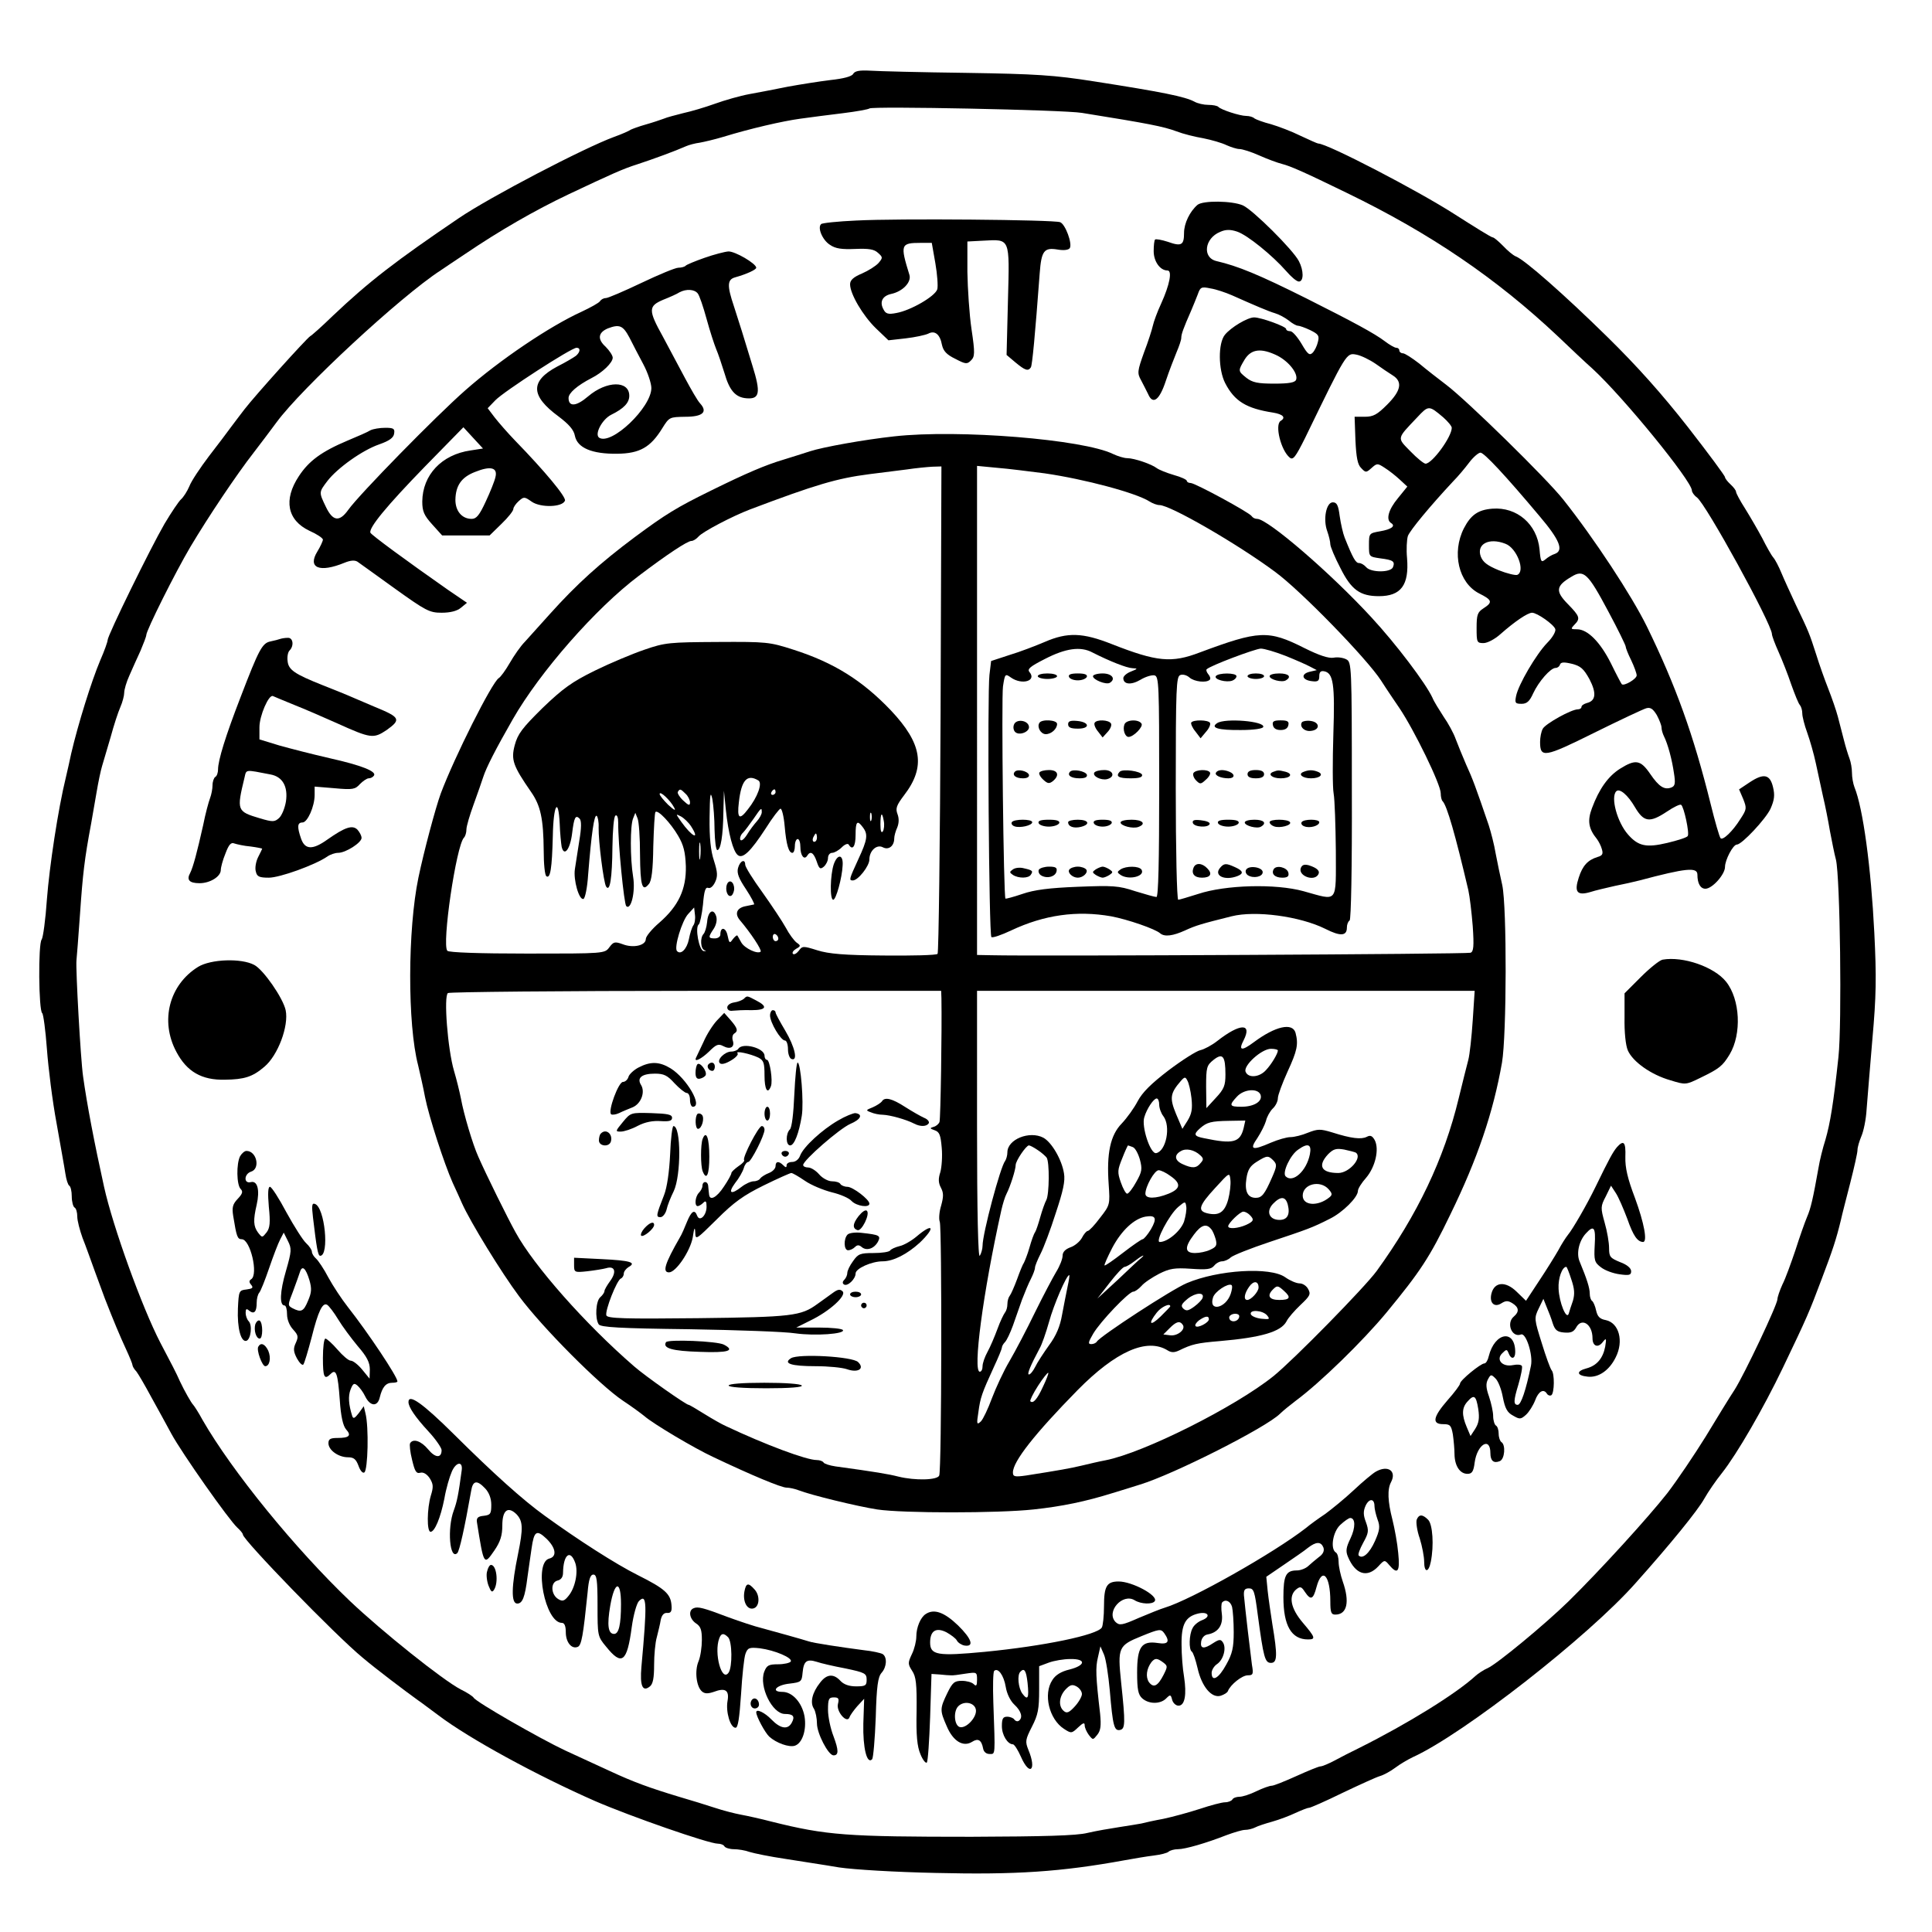 <svg xmlns="http://www.w3.org/2000/svg" width="933.333" height="933.333" version="1" viewBox="0 0 700 700"><path d="M309.1 26.8c-.5.9-3.5 1.7-8.2 2.2-4.1.5-11 1.6-15.4 2.4-4.4.9-10.7 2.1-14 2.7-3.3.6-8.9 2.2-12.5 3.5-3.6 1.3-8.7 2.8-11.5 3.4-2.7.7-5.9 1.5-7 2-1.1.4-4 1.4-6.5 2.1-2.5.7-4.9 1.6-5.5 1.9-.5.4-3.2 1.6-6 2.6-10.9 4-45 21.8-56.2 29.4-23 15.6-32.5 22.9-45.8 35.5-3.8 3.7-7.5 7-8.1 7.3-1.4.9-19.9 21.4-23.9 26.6-1.6 2.1-3.9 5.1-5 6.6s-4.6 6.2-7.8 10.3c-3.1 4.1-6.4 9-7.1 10.9-.8 1.9-2.2 4-3 4.7-.8.7-3.5 4.7-6 8.9-5.1 8.8-20.6 40.4-20.6 42.1 0 .6-1.2 4-2.7 7.4-3.2 7.6-8 23-10.5 33.7-.5 2.5-1.4 6.3-1.9 8.5-2.9 11.8-6 32.6-6.9 44.3-.5 7.4-1.4 13.9-1.9 14.6-1.3 1.5-1.1 25.8.2 26.7.4.3 1.2 6.2 1.7 13s2 18.9 3.5 26.9c1.4 8 2.9 16.2 3.2 18.3.3 2 .9 4 1.4 4.3.5.3.9 2 .9 3.9s.5 3.7 1 4c.6.3 1 1.8 1 3.3 0 1.5.9 4.9 1.9 7.7 1.1 2.7 3.1 8.4 4.6 12.5 1.5 4.1 3.1 8.4 3.5 9.5 3 7.7 5.5 13.7 7.6 18.2 1.3 2.8 2.4 5.5 2.4 5.9 0 .4.6 1.5 1.4 2.3.7.9 3.1 5 5.3 9.1 2.3 4.1 5.6 10.2 7.4 13.5 3.8 7 20.9 31.3 23.9 34 1.1 1 2 2.1 2 2.5 0 1.9 33.4 36.4 43.5 44.7 4.6 3.9 14.9 11.7 19.9 15.3 1.2.8 4.6 3.4 7.6 5.6 11 8.3 35.3 21.6 56.7 31 12.7 5.5 41.1 15.4 44.4 15.4 1 0 2.1.4 2.4 1 .3.5 1.9 1 3.4 1s4.1.4 5.7 1c1.6.5 7.4 1.7 12.9 2.5 5.5.9 14.3 2.2 19.5 3.1 5.4.8 20.4 1.7 35 2 29.1.7 45.5-.4 68.5-4.6 3.3-.6 8-1.4 10.5-1.7 2.5-.3 4.9-.9 5.4-1.4.6-.5 2.1-.9 3.4-.9 2.6 0 10.2-2.2 17.6-5.1 2.7-1 5.7-1.9 6.7-1.9 1.1 0 2.7-.4 3.7-.9.9-.5 3.7-1.4 6.2-2.1 2.5-.7 6.2-2.1 8.3-3.1 2.2-1 4.4-1.9 5-1.9.5 0 6-2.4 12.1-5.4 6.1-2.9 12.2-5.7 13.6-6.1 1.4-.4 3.9-1.8 5.5-3 1.7-1.3 4.6-3 6.5-3.9 18.2-8.3 63.4-43.6 80.5-62.9 12.7-14.2 22.6-26.4 25-30.7 1.4-2.5 4.3-6.7 6.4-9.3 5.5-7 14.9-23.2 22.1-38.2 8.9-18.6 9.4-19.8 14-32 4.1-10.8 5.3-14.5 7-21.5.4-1.9 2-8 3.4-13.5s2.6-10.8 2.6-11.8c0-1.1.7-3.3 1.4-5 .8-1.8 1.7-6.1 1.9-9.7.3-3.6 1.2-15.1 2.1-25.5 1.4-15.6 1.5-22.5.7-38.5-1.2-23.9-4.1-45.2-7.2-52.8-.5-1.3-.9-3.6-.9-5.2s-.4-3.9-.9-5.2c-.5-1.3-1.4-4.2-2-6.6-.6-2.3-1.6-6.1-2.2-8.5-.6-2.3-2.2-6.9-3.5-10.2-1.3-3.3-3.3-8.9-4.4-12.5-2.4-7.4-2.5-7.8-7.4-18-1.9-4.1-4.3-9.3-5.2-11.5-.9-2.2-2.2-4.7-2.9-5.5-.7-.8-2.5-4-4-7-1.6-3-4.4-7.8-6.2-10.7-1.8-2.8-3.3-5.6-3.3-6.1s-.9-1.7-2-2.7c-1.1-1-2-2.2-2-2.6 0-.5-6-8.6-13.4-18.1-9.4-12-18.3-22-29.3-32.8-15.6-15.3-29.9-27.9-33.1-29.1-1-.4-3-2.1-4.6-3.8-1.7-1.7-3.3-3.1-3.8-3.1s-6.6-3.8-13.8-8.4C513.6 69 480.9 52 477.6 52c-.3 0-3.2-1.3-6.4-2.8-3.2-1.6-8-3.4-10.7-4.2-2.8-.7-5.4-1.7-6-2.1-.5-.5-1.8-.9-3-.9-2.2 0-9.1-2.2-10.1-3.3-.4-.4-2-.7-3.6-.7s-3.9-.5-5.1-1.2c-3.5-1.8-11.2-3.4-36.2-7.3-14.6-2.3-21.1-2.7-46.5-3.1-16.2-.2-31.9-.6-34.8-.8-3.8-.2-5.5.1-6.1 1.2zM392 40.9c24.3 3.9 29.4 4.9 34.3 6.7 2.3.9 6.7 2 9.7 2.5 3 .6 6.8 1.7 8.4 2.5 1.6.7 3.7 1.4 4.7 1.4s4.2 1 7.1 2.3c2.9 1.3 6.7 2.7 8.3 3.1 3.1.8 7.7 2.8 23.5 10.5 30.1 14.6 54 30.8 76.5 52 4.4 4.2 10 9.5 12.5 11.7 11.2 10.3 35.9 40.6 36 44.1 0 .6.8 1.8 1.8 2.5 3.3 2.4 27 45.6 27.2 49.5 0 .7 1.1 3.6 2.4 6.5 1.3 2.9 3.4 8.2 4.6 11.8 1.3 3.6 2.6 6.9 3.1 7.4.5.6.9 1.9.9 3.1 0 1.1.8 4.3 1.8 7 1 2.8 2.4 7.7 3.1 11 .7 3.3 1.9 8.7 2.6 12 .8 3.3 1.9 8.9 2.5 12.5.7 3.6 1.6 8.3 2.2 10.5 1.5 6.3 2.2 59.4.9 71.5-1.8 16.8-3 24-4.7 29.9-1 3.1-2.1 7.6-2.5 10.1-2 11.2-2.8 14.8-4.2 18-.8 1.9-2.7 7.3-4.2 12-1.6 4.7-3.6 10.3-4.7 12.4-1 2.2-1.8 4.6-1.8 5.3 0 2-11.9 27.1-15.5 32.8-1.8 2.7-6.5 10.4-10.5 17-4.1 6.6-10.3 15.8-13.9 20.5-7 8.9-24.4 28-35.8 39.2-8.5 8.3-25.9 22.7-29.3 24.2-1.4.6-3.4 1.9-4.5 2.9-7 6.4-24.4 17.2-42 26-2.7 1.3-6.8 3.4-9 4.6-2.1 1.1-4.4 2.1-5.1 2.1-.6 0-4.5 1.6-8.7 3.5-4.2 1.9-8.2 3.5-8.9 3.5-.8 0-3.3.9-5.6 2-2.2 1.1-5 2-6.1 2-1.1 0-2.3.4-2.6 1-.3.5-1.5 1-2.6 1-1.2 0-5.3 1.1-9.2 2.4-4 1.3-9.9 2.9-13.2 3.6-3.3.6-6.9 1.4-8 1.7-1.1.2-4.7.8-8 1.3s-8.5 1.4-11.5 2.1c-3.9 1-15.9 1.3-42 1.4-45.2 0-52.5-.5-72.5-5.5-3.8-1-8.8-2.1-11-2.5-2.2-.4-6.5-1.5-9.5-2.5s-8.9-2.8-13-4c-10.6-3.2-16.4-5.3-25-9.3-4.1-1.9-11.5-5.3-16.3-7.5-9.1-4.3-32.2-17.5-33.1-19.1-.3-.5-2.4-1.9-4.7-3-6.5-3.4-28.4-20.9-40.1-32-19.9-19-42.7-47-53.4-65.6-1.5-2.8-3.1-5.2-3.4-5.5-.7-.7-3.1-4.9-4.8-8.5-1.3-3-3.1-6.4-7.1-14-6.6-12.7-17.2-42-20.4-56.5-3.5-15.8-6.2-29.9-7.6-40-.9-6.2-2.7-38.9-2.4-42 .1-.8.7-8.5 1.3-17 1-14.4 1.6-19.7 4-32.5.5-2.8 1.4-7.9 2-11.5.6-3.6 1.5-7.9 2-9.5.5-1.7 1.9-6.4 3.1-10.5 1.1-4.1 2.7-9 3.5-10.8.8-1.8 1.4-4.2 1.4-5.2 0-1.1.8-3.9 1.9-6.3 1-2.3 2.8-6.3 4-8.9 1.1-2.6 2.1-5.2 2.1-5.7 0-1.7 10.5-22.7 16-32 6.5-10.9 16.6-26 22.9-34.1 2.3-3 6.1-8 8.3-11 9-12.3 44.9-45.6 59.4-55 1.2-.8 5.3-3.6 9.1-6.1 12.4-8.4 25.1-15.7 37.3-21.5 15.5-7.3 19.6-9.2 25-10.9 5.5-1.8 13.7-4.8 17.5-6.5 1.1-.5 3.4-1.1 5-1.3 1.7-.3 5.5-1.2 8.5-2.1 9.8-3 21.4-5.7 28-6.6 3.6-.5 10.5-1.4 15.5-2 4.9-.6 9.2-1.4 9.5-1.7.9-.9 70.4.5 77 1.6z"/><path d="M433.9 74.2c-2.8 2.4-4.9 6.7-4.9 10.2 0 4.4-.9 5-5.9 3.2-2.2-.7-4.3-1.1-4.6-.8-.3.3-.5 2.2-.5 4.2 0 3.7 2.3 7 5 7 1.8 0 .8 5.2-2.3 12-1.4 3-2.7 6.6-3 8-.3 1.4-1.7 5.8-3.2 9.7-2.4 6.7-2.5 7.5-1.1 10 .8 1.6 2 3.8 2.6 5.1 1.7 4 4.1 2.2 6.4-4.8 1.2-3.6 3-8.2 3.9-10.4.9-2.1 1.7-4.4 1.7-5.2 0-1.3.7-3.3 3.6-9.9.7-1.7 1.8-4.3 2.4-5.9.9-2.6 1.3-2.8 4.6-2.1 2 .3 5.5 1.5 7.8 2.5 8.3 3.7 13.2 5.8 15.6 6.5 1.4.4 3.6 1.6 4.9 2.6 1.3 1.1 2.8 1.9 3.3 1.9.6 0 2.6.7 4.5 1.6 3 1.5 3.4 2 2.8 4.3-.3 1.4-1.2 3.2-1.9 3.9-1.1 1.1-1.8.6-4-3.2-1.5-2.5-3.3-4.6-4.1-4.6-.8 0-1.5-.3-1.5-.8 0-.9-9.1-4.2-11.6-4.2-2.4 0-8.4 3.6-10.6 6.3-2.5 3.1-2.4 12.6.1 17.5 3.4 6.6 7.7 9.2 17.4 10.7 3.6.6 4.7 1.8 2.7 3-2.2 1.4.1 10.7 3.3 13.3 1.2 1 2.1-.2 5.5-7 15.2-31.3 15-31 18.7-30.3 1.6.3 4.7 1.8 6.9 3.3 2.1 1.5 4.9 3.4 6.2 4.2 3.7 2.3 3 5.6-2 10.6-3.6 3.6-5 4.4-8.1 4.4h-3.7l.3 8.5c.3 6.3.8 8.9 2.1 10.1 1.6 1.7 1.8 1.7 3.7 0 2-1.8 2.2-1.8 4.8-.1 1.6 1 4 2.9 5.5 4.3l2.7 2.5-3.4 4.2c-3.5 4.2-4.4 7.8-2.5 9 1.8 1.1.1 2.3-4 3-3.9.7-4 .7-4 5 0 4.2 0 4.2 4.1 4.8 4.7.6 5.4 1.1 4.6 3.2-.8 2-8 2-9.7 0-.7-.8-1.8-1.5-2.6-1.5-1.2 0-2.2-1.7-5.2-9.2-.6-1.5-1.4-5-1.8-7.8-.5-3.9-1-5-2.5-5-2.4 0-3.6 6.2-2 10.5.6 1.7 1.1 3.8 1.1 4.7 0 .8 1.6 4.7 3.7 8.7 3.9 7.8 7.1 10.1 13.9 10.1 8 0 11-4 10.2-13.8-.3-3.1-.1-6.7.3-8 .8-2.1 8.1-10.9 16.4-19.8 1.7-1.7 4.3-4.8 5.8-6.8s3.4-3.6 4.1-3.6c1.3 0 8.9 8.1 21.4 23 7.3 8.6 8.9 12.5 5.5 13.7-1 .3-2.5 1.2-3.4 2-1.5 1.2-1.7.9-2.1-3.7-.9-9.1-8.2-15.4-17.1-14.7-5.2.4-7.8 2.3-10.3 7.1-4.5 8.9-1.9 19.8 5.5 23.6 4.8 2.4 5 3.2 1.6 5.4-2.2 1.4-2.5 2.4-2.5 7.1 0 5.2.1 5.5 2.5 5.5 1.4 0 4.1-1.4 6.2-3.3 5.1-4.5 9.8-7.7 11.4-7.7 1.8 0 7.8 4.2 8.4 5.9.3.8-.9 3-2.9 5-4 4.1-10.5 15.2-11.3 19.3-.5 2.5-.3 2.8 2 2.8 1.9 0 2.9-.9 4.2-3.8 2-4.3 6.3-9.2 8.1-9.2.7 0 1.4-.5 1.6-1.2.3-.9 1.4-1 4.3-.3 3.2.8 4.3 1.8 6.4 5.6 2.6 5 2.3 7.8-.9 8.6-1.1.3-2 .9-2 1.4 0 .5-.6.9-1.3.9-2.4 0-11.7 5.2-12.7 7-.6 1-1 3.2-1 4.8 0 5.9 1.5 5.7 19.6-3.3 9.3-4.6 17.8-8.6 18.9-8.9 1.5-.4 2.4.2 3.8 2.5.9 1.7 1.7 3.7 1.7 4.5 0 .8.4 2.2.9 3.2 1.4 2.8 2.9 8.4 3.6 13.3.6 3.7.4 4.7-.9 5.2-2.5 1-4.5-.2-7.7-4.9-3.5-5.1-5.3-5.4-10.9-1.9-4.3 2.7-7.6 7.3-10.2 14.3-1.7 4.5-1.3 7.4 1.8 11.2.6.8 1.5 2.5 1.8 3.7.5 1.7.2 2.3-1.6 2.8-3.5 1.1-5.4 3.1-6.8 7.5-1.7 5.2-.6 6.6 4.2 5.2 1.8-.6 5.8-1.5 8.8-2.2 3-.6 7.1-1.5 9-2 16.9-4.5 21-4.9 21-2.1 0 3.2 1.1 5.1 2.9 5.1 2.5 0 7.1-5.2 7.1-7.9 0-2.5 2.9-8.1 4.3-8.1 1.8 0 10.5-9.3 12.2-13 1.4-3.2 1.6-4.9.9-7.8-1.1-4.7-3.4-5.1-8.4-1.8l-3.9 2.6 1.5 3.5c1.3 3.3 1.3 3.7-1 7.2-2.8 4.5-6.4 7.9-7.2 7-.4-.4-2-5.9-3.6-12.4-6.2-25-12.6-42.8-23.1-64.3-5.5-11.2-19.1-31.9-30.3-46-6.1-7.7-34.8-35.8-42.3-41.5-2.9-2.2-7.4-5.7-9.9-7.8-2.6-2-5.2-3.7-5.9-3.7-.7 0-1.3-.5-1.3-1 0-.6-.5-1-1.1-1-.6 0-2.5-1.1-4.2-2.4-3.7-2.8-11.3-6.9-28.2-15.4-17.6-8.8-25-11.8-32.7-13.6-5.3-1.2-4.4-8.3 1.3-10.6 2-.9 3.7-.9 6.1-.1 3.7 1.2 12.9 8.7 17.8 14.3 1.8 2.1 3.8 3.8 4.6 3.8 1.8 0 1.8-4 0-7.4-2.1-4.1-16.7-18.6-20.3-20.2-4-1.7-14.4-1.8-16.4-.2zm29 54.7c4.2 2.2 7.5 6.5 6.7 8.7-.4 1-2.5 1.4-7.9 1.4-6 0-7.9-.4-10.1-2.1-3.1-2.5-3.1-2.5-.6-6.7 2.4-3.8 6-4.2 11.9-1.3zm60 22.3c1.7 1.5 3.1 3.2 3.1 3.8 0 3.3-7.1 13-9.5 13-.6 0-3.1-2-5.5-4.5-4.9-5-5-4.4 2.4-12.2 4.2-4.5 4.3-4.5 9.5-.1zm22.5 45.8c4.2 1.5 7.4 10.1 4.3 11.3-.7.2-3.7-.5-6.7-1.7-4.1-1.7-5.7-2.9-6.5-5-1.6-4.5 3-6.9 8.9-4.6zm37.3 24.5c3.5 6.5 6.3 12.3 6.3 12.7 0 .5.9 2.8 2 5 1.1 2.3 2 4.8 2 5.5 0 1.3-4.6 4-5.4 3.2-.2-.2-2-3.6-3.9-7.5-3.9-7.8-8.5-12.4-12.3-12.4-2.3 0-2.4-.1-1-1.6 2.3-2.3 2-3.1-2.4-7.6-4.5-4.6-4.3-6.5 1.3-9.8 4.5-2.8 6-1.4 13.4 12.5zm9.7 71c3.2 5.4 5.3 5.7 11.5 1.6 2.5-1.7 4.8-2.8 5.2-2.5 1 .6 3.1 10.3 2.4 11.3-.2.5-3.6 1.6-7.4 2.5-7.6 1.8-10.5 1.2-14.2-3-4-4.5-6.4-13.6-4.3-15.7 1.2-1.2 4.2 1.3 6.8 5.8zM310.3 79.9c-6.7.3-12.5.9-12.8 1.3-1.4 1.3.5 5.8 3.2 7.5 2 1.4 4.3 1.7 9.1 1.5 5-.2 6.9.1 8.3 1.4 1.8 1.6 1.8 1.8.2 3.7-1 1.1-3.7 2.8-6 3.8-3.1 1.3-4.3 2.4-4.3 3.9 0 3.5 4.6 11.3 9.3 15.9l4.6 4.4 6.2-.7c3.5-.4 7.1-1.2 8.2-1.7 2.4-1.3 4.3.2 5 4.1.5 2.2 1.7 3.5 4.8 5 3.8 2 4.3 2 5.7.6 1.4-1.4 1.5-2.6.2-11.3-.8-5.4-1.4-14.8-1.5-20.8v-11l5.7-.3c9.9-.5 9.6-1.3 9 21.6l-.5 19.8 3.2 2.7c3.5 2.9 4.6 3.3 5.6 1.8.5-.8 1.5-11.3 3.2-34.1.6-8.1 1.6-9.4 6.4-8.6 2.3.4 4 .2 4.5-.5 1-1.6-1.6-8.7-3.5-9.4-2.3-.9-59.1-1.4-73.8-.6zm28.6 15.5c.7 4 1 8.3.7 9.4-.8 2.6-9.7 7.7-14.8 8.6-3 .6-3.9.3-4.7-1.3-1.5-2.7-.4-4.9 2.8-5.6 4.2-.9 7.4-4.3 6.6-6.9-3.4-11-3.2-11.6 4.1-11.6h4l1.3 7.4zM255.3 93.4c-3.4 1.2-6.6 2.5-6.9 2.9-.4.4-1.6.7-2.6.7-1.1 0-7.1 2.5-13.4 5.5-6.3 3-12.1 5.5-12.9 5.5-.8 0-1.7.5-2.1 1.1-.3.6-3.4 2.3-6.8 3.9-11.4 5.2-29.4 17.3-42 28.4-10.5 9.2-38.5 37.8-42.4 43.3-3.2 4.5-5.6 4.2-8.1-1-2.6-5.4-2.6-5.3.5-9.4 3.6-4.7 12.7-11.2 18.8-13.3 3.7-1.3 5.2-2.4 5.4-3.9.3-1.8-.2-2.1-3.2-2.1-2 0-4.4.4-5.4.9-.9.6-4.6 2.2-8.2 3.7-9.5 4-14.1 7.4-17.7 12.9-5.7 8.6-4.2 16 3.8 19.8 2.7 1.2 4.8 2.6 4.9 3.2 0 .5-.9 2.5-2 4.3-3.7 6 .8 7.8 9.8 4.1 2.2-.9 3.7-1 4.7-.4.8.6 6.9 4.9 13.5 9.7 11.3 8.1 12.6 8.8 17 8.8 3.1 0 5.6-.6 7-1.8l2.2-1.8-6.9-4.7c-15-10.5-27.8-19.9-28.1-20.7-.6-1.8 5.9-9.7 19.7-23.9l14-14.3 3.5 3.8 3.6 3.9-4.5.7c-10.5 1.5-17.4 8.9-17.5 18.5 0 3.5.6 5 3.6 8.3l3.6 4h17.2l4.3-4.2c2.4-2.3 4.3-4.7 4.3-5.4 0-.6.9-1.9 1.9-2.8 1.9-1.7 2.1-1.7 4.8.2 3.2 2.2 11.1 2 12-.4.5-1.3-7.3-10.7-18.1-21.8-2.7-2.8-6-6.6-7.4-8.4l-2.5-3.3 2.8-2.9c3.1-3.2 27.5-19 29.4-19 1.5 0 1.4 1.5-.2 2.9-.8.6-3.8 2.4-6.8 3.9-9.9 5.3-9.7 10.6.5 18.1 3.7 2.8 5.5 4.8 5.9 7 .9 4.4 6.2 6.6 15.3 6.5 8.2-.1 12.1-2.3 16.4-9.3 2.5-4 2.6-4 8.3-4.1 6.3 0 8.2-1.7 5.4-4.8-.9-.9-3.3-5.1-5.5-9.2s-5.8-10.9-8-15c-5.4-9.7-5.3-11.1.1-13.4 2.3-.9 5-2.1 5.9-2.7 2.5-1.3 5.4-1.1 6.6.4.6.7 2 4.8 3.2 9.2 1.2 4.4 2.8 9.3 3.5 11 .7 1.6 2 5.5 3 8.7 1.8 6.3 4 8.8 8 9.1 4.8.4 5.2-2 2.1-11.9-1.5-4.9-3.2-10.5-3.8-12.4-.6-1.9-1.9-6-2.9-9.1-2.5-7.4-2.4-9.6.4-10.4 4.3-1.2 7.7-2.8 7.7-3.5 0-1.5-7.7-6-10.1-5.9-1.3.1-5.2 1.1-8.6 2.3zM228 122.2c1.2 2.4 3.5 6.8 5.1 9.8 1.6 3 2.9 6.9 2.9 8.6 0 7-14.4 20.8-18.9 18-1.8-1.2 1-6.6 4.3-8.3 4.7-2.3 6.6-4.4 6.6-6.9 0-5.6-8.2-5.5-14.9.2-4.3 3.7-7.1 3.9-7.1.6 0-1.8 3.1-4.5 8.3-7.2 4-2 7.7-5.6 7.7-7.4 0-.8-1.2-2.6-2.6-4-3-2.7-2.7-5.1.8-6.6 4.2-1.6 5.5-1.1 7.8 3.2zm-48.5 50.7c-.3 1.4-1.9 5.4-3.5 8.8-2.3 5-3.4 6.3-5.1 6.3-3.5 0-5.9-2.8-5.9-6.9.1-5.2 2.2-8.2 7.1-10.1 5.7-2.3 8.3-1.6 7.4 1.9z"/><path d="M324 158.1c-11 1.2-25.9 3.9-30.5 5.4-2.2.7-6.5 2.1-9.5 3-6.7 2-13.3 4.8-26.5 11.3-12.4 6.1-16.3 8.5-27.5 16.8-12.6 9.4-21.1 17.1-30.8 27.9-3.4 3.8-7.5 8.3-9 10-1.6 1.6-4 5.1-5.5 7.7-1.5 2.6-3.3 5.1-4 5.5-2.5 1.6-16.1 28.7-21 41.8-1.9 5.2-6.1 20.9-8.1 30.5-3.9 18.8-4 53.1-.1 68 .7 3 1.9 8.2 2.5 11.5 1.4 7.1 6.9 24 10 31 1.3 2.8 2.8 6.1 3.4 7.5 3 6.7 14.2 25 20.7 33.7 8.4 11.3 29.1 32.1 37.6 37.8 3.2 2.1 6.7 4.7 7.8 5.6 3.2 2.8 18.2 11.7 24.9 14.8 14.1 6.7 24.7 11.1 26.6 11.1 1 0 2.9.4 4.2.9 4.6 1.8 21.5 5.9 28.6 7 9.3 1.4 43.8 1.4 56.7 0 10.3-1.1 18.9-2.9 28.5-5.9 3-.9 7.5-2.3 10-3.1 12.2-3.7 45.8-20.7 50.8-25.7 1-1 3.6-3.1 5.7-4.7 8.8-6.5 24.3-21.6 32.9-32 12.1-14.7 15.6-19.9 23.1-35.5 9.8-20.1 15.5-36.8 18.7-55 1.7-10 1.8-56.2.1-64.3-.7-3.1-1.8-8.3-2.4-11.5-.5-3.1-1.7-7.7-2.5-10.2-4.7-13.8-5.9-17-8.2-22-1.3-3-3-7.2-3.8-9.3-.7-2-2.7-5.7-4.4-8.1-1.6-2.5-3.5-5.5-4-6.8-2.4-5.2-13.2-19.5-22.1-29.1-14.9-16.2-37.6-35.7-41.4-35.7-.8 0-1.6-.4-2-1-.8-1.3-20.5-12-22.1-12-.8 0-1.4-.4-1.4-.8s-2.1-1.4-4.7-2.1c-2.7-.8-5.4-1.9-6.2-2.5-1.8-1.4-8.1-3.6-10.7-3.6-1.1 0-3.4-.7-5.1-1.5-10.7-5.3-56-9-79.3-6.4zm16.8 98.8c-.2 48.4-.7 88.3-1.1 88.7-.4.5-9.2.7-19.5.6-14.3-.1-20-.6-24.1-1.9-5.1-1.6-5.4-1.6-6.7.2-.8 1-1.7 1.5-2.1 1.1-.4-.4.1-1.2 1.1-1.8 1.8-1 1.8-1.2.2-2.3-.9-.7-2.7-3.1-3.9-5.4-1.2-2.2-5-7.9-8.4-12.7-3.5-4.8-6.3-9.3-6.3-10.1 0-2.3-1.9-1.4-2.6 1.2-.5 1.9.3 3.8 2.9 7.7 1.9 2.9 3.2 5.4 2.9 5.5-.4.1-1.9.4-3.4.7-2.9.7-3.6 2.7-1.8 4.9 4 4.7 8.1 10.9 7.6 11.5-1.1 1-5.8-1.2-7-3.3-.6-1.1-1.2-2.2-1.4-2.5-.2-.3-.9.3-1.7 1.3-1.1 1.6-1.3 1.5-1.9-1.4-.6-2.9-2.6-3.3-2.6-.3 0 .8-.9 1.4-2 1.4-2.4 0-2.5-.4-.4-3.5.9-1.4 1.3-3.2.9-4.5-1-3.1-3-1.9-3.3 2.1-.2 1.9-.8 3.8-1.3 4.3-1.3 1.4-1.1 5.4.4 5.9.7.2.6.3-.3.3-1.7-.1-3.3-8.7-1.8-9.7.4-.3 1.1-3.5 1.5-7.1.4-5 .9-6.5 1.9-6.1.8.3 1.8-.6 2.5-2.1 1-2.1.9-3.6-.4-7.7-1.2-3.6-1.7-8.3-1.6-15.8.1-8.3.3-9.8 1-6.6.4 2.2.8 7.3.8 11.2.1 4 .5 7.3 1 7.3 1.2 0 2.1-5.1 2.2-13.9l.2-7.6.7 7c.9 8.5 2.6 14.9 4.3 16.3 1.8 1.5 4.7-1.3 10.1-9.6 2.5-4 5-7.2 5.4-7.2.5 0 1.2 2.8 1.5 6.3.6 6.9 1.5 9.7 2.8 9.7.5 0 .9-1.1.9-2.5s.5-2.5 1-2.5c.6 0 1 1.3 1 2.9 0 3.1 1.4 4.9 2.5 3.1 1.1-1.8 2.3-1.1 3.4 2.1.9 2.7 1.3 3 2.6 1.9.8-.7 1.5-2.1 1.5-3.1 0-1.1.7-1.9 1.5-1.9s2.4-.9 3.5-2 2.2-1.5 2.5-1c1.4 2.3 2.5.7 2.5-3.5 0-4.9.6-5.5 2.6-2.8 2 2.6 1.7 4.5-1.6 11.6-3.3 7.2-3.5 7.7-2 7.7 1.9 0 6-5.2 6-7.6 0-3.2 2.7-5.6 4.9-4.4 2.1 1.1 4.1-.5 4.1-3.2 0-.9.5-2.7 1.1-4 .6-1.5.7-3.2.1-4.8-.8-2.1-.4-3.2 2.4-6.9 7.9-10.3 6.5-18.7-4.8-30.7-10.3-10.8-20.6-17.3-35.3-22-8.7-2.8-9.7-2.9-27.5-2.8-17.4.1-19 .2-26.5 2.8-4.4 1.5-12.5 4.9-18 7.6-8.3 4.1-11.5 6.4-18.9 13.5-7.4 7.3-9 9.4-10.1 13.5-1.4 5.3-.6 7.5 5.9 16.9 3.5 5 4.5 9.8 4.6 21.3 0 4.8.4 9 1 9.3 1.4.9 2-2.8 2.3-14.5.2-11.4 2-14.6 2.5-4.5.1 3.3.5 7.1.7 8.3.9 3.8 3.1.9 3.8-4.9.7-5.7 1.2-6.8 2.7-5.3.7.7.7 3.3-.1 8-.6 3.8-1.3 8.4-1.6 10.3-.6 3.9 1.5 11.3 3.1 10.8.6-.2 1.4-4.1 1.7-8.8 1.2-15 2.2-21.9 3.1-21.3.4.3.8 2.2.7 4.2-.1 5 1.8 19.9 2.7 21.4 1.4 2.2 2.2-3 2.3-14.4.1-6 .5-11 1.1-11.3.6-.4 1 .7 1 2.7-.1 7.2 2.1 29.3 2.9 30.1 1.7 1.7 3.4-5.2 2.5-10.6-1.1-6.7-1.1-18.6 0-21.2l.8-2 .8 2c.5 1.1.9 7 .9 13.2.1 11.3.8 13.6 3.2 10.6 1-1.1 1.5-5.2 1.6-13.6.2-6.6.5-12.3.8-12.5.9-.9 5.5 4 8.2 8.6 2 3.4 2.6 5.9 2.8 11 .2 8.4-2.7 14.5-9.6 20.5-2.7 2.3-4.9 5-4.9 5.9 0 2.4-4.6 3.4-8.4 1.9-2.8-1-3.3-.9-4.8 1.1-1.7 2.3-1.8 2.3-29.7 2.3-17.7 0-28.4-.4-29-1-2.1-2.1 3.2-38.1 6-41 .5-.5.9-1.8.9-3 0-1.1 1.2-5.2 2.6-9 1.4-3.9 3-8.4 3.5-10 1.1-3.4 4.4-9.9 10.7-20.9 9.8-17.1 30-40.2 45.7-52 10.3-7.8 17.6-12.6 19-12.6.7 0 1.8-.7 2.6-1.6 1.4-1.7 12.3-7.4 18.6-9.8 23.8-9 31.6-11.3 43.3-12.8 4.1-.5 10.2-1.3 13.5-1.7 3.3-.5 7.5-.9 9.3-1l3.3-.1-.3 87.9zm37.7-85.4c14.5 2.1 33.2 7.1 38 10.2 1.1.7 2.7 1.3 3.6 1.3 3.9 0 28.3 14.1 41.9 24.2 9.3 6.8 33.3 31.5 38.4 39.4 2.1 3.3 5.1 7.7 6.6 9.9 5.4 8 15 27.7 15 30.9 0 1.2.3 2.6.7 2.9 1.6 1.7 4.6 12.2 9.3 32.2.5 2.2 1.2 8.1 1.6 13.1.5 7.3.3 9.2-.8 9.6-1.2.5-158.3 1.3-173.5.9l-5.3-.1V168.8l7.3.7c3.9.3 11.7 1.3 17.2 2zM274.8 282.8c1.5 1-.3 6-3.8 10.4-3.1 4.1-4 3.4-3.3-2.5.9-8.1 3-10.4 7.1-7.9zm-26.4 4.8c.9.8 1.6 2.3 1.6 3.1 0 1.3-.5 1.2-2.5-.7-1.3-1.2-2.2-2.7-1.9-3.1.7-1.2 1-1.1 2.8.7zm32.6-.6c0 .5-.5 1-1.1 1-.5 0-.7-.5-.4-1 .3-.6.8-1 1.1-1 .2 0 .4.4.4 1zm-36.8 5.5c.8 1.4.2 1.2-2.1-.9-1.7-1.7-3.1-3.4-3.1-3.9 0-1.4 3.9 2.3 5.2 4.8zm31.8 1.8c0 .7-.8 2.2-1.8 3.3-.9 1-2.6 3.2-3.6 4.9-1.1 1.7-2.1 2.4-2.4 1.7-.2-.6.2-1.8 1-2.5.7-.7 2.4-3 3.8-5 2.8-4.1 3-4.3 3-2.4zm39.7 2.9c-.3.7-.5.2-.5-1.2s.2-1.9.5-1.3c.2.7.2 1.9 0 2.5zm-65.3 2.2c3.4 5.3.3 3.8-3.6-1.7-2-2.9-2.1-2.9-.1-1.9 1.1.6 2.8 2.2 3.7 3.6zm69.8-2c.3 1.4.1 3.1-.3 3.8-.6.8-.9-.1-.9-2.5 0-4.2.6-4.8 1.2-1.3zm-24.2 6.1c0 .8-.4 1.5-1 1.5-.5 0-.7-.7-.4-1.5.4-.8.8-1.5 1-1.5.2 0 .4.7.4 1.5zm-42.3 7.2c-.2 1.6-.4.5-.4-2.2 0-2.8.2-4 .4-2.8.2 1.3.2 3.5 0 5zm-2.5 24.6c-.5.7-1.2 2.9-1.6 5-.7 3.5-2.9 5.8-4.3 4.3-1.2-1.2 1.8-11 4-13.4l2.2-2.4.3 2.7c.2 1.4-.1 3.2-.6 3.8zm30.8 4.8c0 .5-.4.9-1 .9-.5 0-1-.7-1-1.6 0-.8.5-1.2 1-.9.6.3 1 1 1 1.6zm59.1 21.6c.2 11.5-.3 43.7-.7 44.8-.3.8-1.3 1.6-2.2 1.8-1.4.4-1.3.6.4 1.2 1.8.6 2.2 1.7 2.6 6.3.3 3.1 0 7.1-.5 8.9-.8 2.4-.7 3.9.2 5.6 1 1.9 1 3.2.1 6.5-.7 2.2-.9 4.9-.5 5.9.8 2 .7 89.7-.2 91.9-.6 1.7-8.7 1.9-14.8.4-3.5-.9-8.2-1.7-22.8-3.7-2-.3-4-.9-4.3-1.4-.3-.5-1.4-.9-2.5-.9-3.7 0-18.5-5.5-32.9-12.3-1.4-.6-4.9-2.6-7.8-4.4-2.9-1.8-5.4-3.3-5.7-3.3-.9 0-15.7-10.4-19.7-13.9-17.7-15.3-36.4-36.5-43-48.6-2.8-5-10.7-21-13.5-27.4-2-4.4-5.3-15.5-6.3-21.1-.5-2.5-1.6-7-2.5-10-2.3-7.8-3.8-27.2-2.2-28.2.7-.4 41.1-.8 90-.8H341l.1 2.7zm192.5 8c-.4 6-1.1 12.4-1.6 14.3-.5 1.9-2.1 8.2-3.5 14-5.3 22-15 42.2-29.7 62.5-4.3 5.9-30.1 32.2-37.4 38.1-13.8 11.1-47 27.8-60.9 30.5-2.2.4-6 1.3-8.5 1.9-4.2 1-8.1 1.7-20.2 3.6-4.2.6-4.8.4-4.8-1.1 0-4 8-14.1 23.4-29.8 13.9-14.1 25.2-19.1 32.7-14.4 1.3.8 2.4.8 4.1 0 4.7-2.3 6.5-2.7 14.8-3.4 15.1-1.3 22.1-3.4 24.1-7.1.6-1.3 3-4 5.1-6 3.4-3.2 3.8-3.9 2.8-5.7-.6-1.2-2-2.1-3.1-2.1-1.2 0-3.5-1-5.2-2.2-5.4-3.9-24.4-2.7-35.7 2.1-5.3 2.2-31.4 19.2-32.6 21.2-.3.5-1.2.9-2 .9-1.3 0-1.1-.7.7-3.8 2.6-4.4 12.9-15.2 14.5-15.2.6 0 1.9-.9 3-2.1 1-1.2 3.9-3.1 6.4-4.4 3.8-1.9 5.6-2.2 11.5-1.8 5.7.4 7.3.2 8.4-1.1.7-.9 2-1.6 2.9-1.6.8 0 2.3-.6 3.1-1.4.9-.8 7.2-3.3 14.1-5.6 13.8-4.6 15.5-5.2 21.8-8.4 4.7-2.3 10.2-7.8 10.2-10.1 0-.8 1.3-2.9 3-4.8 3.3-3.9 4.8-10.3 3.1-13.6-.9-1.6-1.6-1.9-2.9-1.2-2 1-5.6.6-12.5-1.6-4.3-1.3-5.2-1.3-8.8.1-2.1.9-5 1.6-6.3 1.6-1.4 0-4.5.9-7.1 2-6.9 3-7.9 2.6-4.9-1.7 1.3-2 2.7-4.8 3.1-6.2.3-1.4 1.4-3.4 2.4-4.4 1.1-1 1.9-2.7 1.9-3.8 0-1.1 1.6-5.4 3.5-9.6 3.5-7.6 4-9.9 2.9-14.1-1.1-3.8-7.3-2.4-15.1 3.4-4.4 3.3-5.7 3.1-3.7-.7 3.2-6.3-1.3-6.2-9.6.3-1.9 1.5-4.7 3-6.1 3.3-1.4.3-6.6 3.6-11.5 7.3-6.4 4.9-9.5 8-11.2 11.2-1.3 2.5-3.9 6.1-5.8 8.1-4.1 4.2-5.5 10.8-4.7 22 .5 7.3.5 7.5-3.1 12.1-2 2.7-4 4.8-4.5 4.8-.4 0-1.4 1.1-2.1 2.5-.7 1.3-2.6 2.9-4.1 3.4-1.9.7-2.9 1.7-2.9 3.1 0 1.1-1 3.7-2.3 5.8-1.2 2-4.7 8.6-7.7 14.7-2.9 6-7.1 14-9.2 17.6-2.2 3.7-5 9.8-6.4 13.5-1.4 3.8-3.2 7.6-4 8.4-1.5 1.4-1.6 1-.9-3.4.7-5.2 1.2-6.7 5.6-16.3 1.6-3.4 2.9-6.6 2.9-7 0-.5.5-1.4 1.1-2 .7-.7 1.9-3.3 2.9-6 .9-2.6 2.4-6.9 3.3-9.4 1-2.6 2.4-6 3.2-7.5.8-1.6 1.5-3.4 1.5-4.1 0-.6.9-2.8 2-5 1.1-2.1 3.6-8.7 5.5-14.7 2.7-8.1 3.5-11.7 3-14.5-.8-5-4.5-11.3-7.5-12.9-5-2.6-13 .6-13 5.3 0 1.1-.4 2.5-.8 3.1-1.7 2-8.2 26.3-8.2 30.8 0 1.1-.5 2.8-1 3.6-.6 1-1-15.4-1-47.3V359h180.3l-.7 10.7zM463 380.6c0 1.1-2.3 5-4.3 7.1-2.4 2.7-6.5 3-7.4.6-.9-2.2 5.8-8.3 9.2-8.3 1.4 0 2.5.3 2.5.6zm-19 8.7c0 4-.5 5.3-3.5 8.5l-3.4 3.7-.1-7.7c0-7.1.2-7.8 2.7-9.8 3.3-2.6 4.3-1.4 4.3 5.3zm-12.3 8.6c.4 3.9.1 5.6-1.4 8.1l-1.9 3-2.3-5.4c-2.4-5.8-2.1-7.5 1.7-11.9 1.4-1.6 1.7-1.6 2.4-.2.5.8 1.2 3.7 1.5 6.4zm25-1.3c.9 2.4-2.3 4.4-6.9 4.4-4.4 0-4.6-.5-1.6-3.7 2.5-2.7 7.5-3.1 8.5-.7zm-36.7 3.6c0 1.3.7 3.2 1.5 4.2 2.8 3.7 1 12.7-2.6 13.4-2.1.4-5.4-9.7-4.3-13 .9-3.1 3.4-6.8 4.5-6.8.5 0 .9 1 .9 2.2zm30.6 8.5c-1.3 5.3-3.8 5.9-14.3 3.7-3.7-.7-4-1.4-1.5-3.6s4-2.6 10.6-2.7l5.8-.1-.6 2.7zm-74.6 8c1.4.9 2.8 2.2 3.2 2.7 1.1 1.5 1 13.3-.1 15.4-.5.9-1.5 3.7-2.2 6.2-.7 2.5-1.5 4.9-1.9 5.5-.4.5-1.3 3-2 5.5s-1.7 4.9-2 5.5c-.4.5-1.5 3.2-2.5 6-1 2.7-2.2 5.4-2.6 5.9-.5.6-.9 1.9-.9 3.1 0 1.2-.4 2.5-.9 3.1-.4.5-1.7 3.1-2.7 5.9-1 2.7-2.6 6.5-3.6 8.3-1 1.8-1.8 4.1-1.8 5.2 0 1.1-.4 2-1 2-2.6 0 1.1-28.4 7.8-58.5.5-2.2 1.3-4.9 1.9-6 1.3-2.5 3.3-8.7 3.3-10.4 0-1.5 3.8-7.1 4.8-7.1.4 0 1.9.8 3.2 1.7zm34.4-1.1c.9.3 2 2.4 2.6 4.5.9 3.4.8 4.4-1.3 8.1-1.3 2.4-2.8 4.3-3.3 4.3s-1.5-1.8-2.3-4.1c-1.3-3.7-1.2-4.5.5-8.7 1-2.6 2-4.7 2.1-4.7.1 0 .8.3 1.7.6zm64.2 2.6c-1.2 6.1-6.2 10.6-8.8 8-1.3-1.3 1.7-7.8 4.6-9.7 3.5-2.5 4.9-1.9 4.2 1.7zm-39.7.4c1.2 1.1 1.2 1.6.1 2.8-1.5 1.9-3 2-6.5.4-2.9-1.3-3.2-3.3-.7-4.7 1.9-1.2 5-.5 7.1 1.5zm56.3-1c2.6 1.7-2.3 7.4-6.3 7.4-6.2 0-7.6-2.6-3.7-6.8 1.9-1.9 2.9-2.2 5.8-1.7 1.9.4 3.8.9 4.2 1.1zm-29.8 2.9c1.3 1.4 1.3 2-.6 6.3-2.6 5.9-3.6 7.2-5.8 7.2-3 0-4.1-2.4-3.4-7 .5-3.3 1.4-4.6 3.8-6.1 3.7-2.3 4.1-2.3 6-.4zm-37.3 5.6c3.9 2.7 3.7 4.6-.7 6.4-4.7 1.9-8.4 1.9-8.4 0 0-2.6 3.3-8.5 4.8-8.5.8 0 2.7.9 4.3 2.1zm20.9 8.5c-1.3 4.7-3.4 6-7.6 5-3.6-.9-3-2.8 2.9-9.2 5.2-5.7 5.2-5.7 5.5-2.9.2 1.6-.2 4.8-.8 7.1zm36.4-3.7c1.3 1.5 1.4 2 .3 2.9-4.1 3.4-9.7 3.1-9.7-.6 0-4.2 6.3-5.8 9.4-2.3zm-14.8 5.6c.9 3.6-.2 5.5-3 5.5-3.7 0-5-3-2.4-5.8 2.8-2.9 4.6-2.8 5.4.3zm-37.6 6.1c-1.2 3.4-5.9 7.4-8.8 7.4-1.8 0 3.5-10 6.7-12.7 2.5-2.1 2.6-2.1 2.9-.2.2 1.1-.2 3.5-.8 5.5zm23.8-2.4c1.7 1.7 1.5 2.3-1.3 3.6-2.9 1.3-6.5 1.6-6.5.5s4.3-5.3 5.5-5.3c.6 0 1.6.5 2.3 1.2zm-35.8 5.2c-1.2 2-2.6 3.6-3 3.6-.4 0-3.6 2.2-7.1 4.9-3.5 2.7-6.5 4.8-6.7 4.6-.2-.2 1.1-3.1 2.8-6.4 3.4-6.4 8-10.6 12.1-11.3 3.7-.6 4.2.6 1.9 4.6zm21.8-.1c.6.6 1.3 2.4 1.7 3.8.5 2.1.2 2.7-2 3.7-1.4.7-3.9 1.2-5.5 1.2-3.8 0-3.9-2.1-.4-6.7 2.6-3.5 4.5-4.1 6.2-2zm-25.3 10.5c-.6.4-4.3 3.9-8.4 7.8l-7.5 6.9 4.5-5.8c2.4-3.1 4.8-5.7 5.4-5.7.5 0 2.1-.9 3.5-2 2.4-1.9 4.4-2.9 2.5-1.2zm-26.7 10.4c-.5 2.4-1.4 7-2 10.2-.7 4.1-2.1 7.5-4.7 11-2 2.8-4.3 6.3-5 7.8-.8 1.6-1.8 2.8-2.3 2.8-.8 0 .6-3.3 3.8-9.3.9-1.5 2.4-5.9 3.5-9.8 1.7-6.2 6.3-16.9 7.3-16.9.2 0-.1 1.9-.6 4.2zm69.2.3c0 1.5-2.7 4.5-4.1 4.5-1.4 0-1.1-2.3.7-4.8 1.6-2.3 3.4-2.1 3.4.3zm-10.1 2.3c-1.8 5.3-8.1 6.6-6.4 1.3.6-2.1 5.4-5.3 6.7-4.5.4.3.2 1.7-.3 3.2zm19.3-1.1c2.7 2.4 2.2 3.3-1.7 3.3-3.6 0-4.6-1.5-2.3-3.8 1.5-1.5 1.8-1.5 4 .5zm-29.5 2.6c-.2.6-1.5 2-3 3.1-2.2 1.6-2.9 1.7-4 .7-1-1-.6-1.7 1.7-3.6 2.8-2.2 6.1-2.4 5.3-.2zm-11.7 3c0 .2-1.6 1.8-3.5 3.7-3.8 3.7-4.7 2.8-1.4-1.4 1.6-2.1 4.9-3.6 4.9-2.3zm35.1 3.3c1.1 1.4.9 1.5-2.1 1.2-1.8-.2-3.5-.9-3.8-1.6-.6-1.8 4.3-1.5 5.9.4zm-10.1.3c0 1.4-1.8 2.3-3 1.6-.6-.4-.8-1.1-.5-1.6.8-1.2 3.5-1.2 3.5 0zm-11 1.1c0 1.2-4 3.3-4.8 2.5-.4-.4.2-1.3 1.2-2.1 2.3-1.6 3.6-1.8 3.6-.4zm-9.4 2.1c1 1.7-2.1 4.1-4.7 3.7l-2.4-.3 2.3-2.3c2.4-2.4 3.7-2.8 4.8-1.1zm-50.7 22.3c-2.1 4.6-3.6 6.3-4.6 5.3-.2-.3 1-2.8 2.8-5.6 1.8-2.8 3.5-4.9 3.7-4.7.2.2-.7 2.5-1.9 5z"/><path d="M302.1 313.1c-1.3 3.9-1.5 12.9-.2 12.9 1 0 3.2-7.9 3.4-12.4.3-4-1.8-4.4-3.2-.5zM263.4 320.4c-.8 2.1.3 4.9 1.6 4.1.5-.3 1-1.5 1-2.5 0-2.5-1.8-3.6-2.6-1.6zM378.5 232.6c-3.3 1.4-9 3.6-12.7 4.7l-6.7 2.2-.6 5c-.8 6.7-.2 94.2.7 95 .4.4 3.6-.7 7.2-2.4 11.9-5.6 23.7-7.3 36.2-5.1 5.9 1.1 16.1 4.6 17.8 6.2 1.6 1.3 4.6.9 9-1.1 3.9-1.8 6-2.4 16.8-5.1 8.7-2.2 24.8 0 33.9 4.5 5.5 2.8 7.9 2.7 7.9-.4 0-1.1.4-2.2 1-2.6.5-.3.9-18.6.8-47.1 0-45.4-.1-46.5-2-47.5-1.1-.6-3.2-.9-4.6-.6-1.8.3-5.2-.8-10.6-3.5-13.1-6.6-16.4-6.4-37.9 1.6-10.2 3.9-15.5 3.4-31.8-3-10.6-4.2-16.1-4.4-24.4-.8zm17.3 3.8c6.3 3.2 12.4 5.6 14.5 5.7 2 .1 2 .2-.5 1.2-1.6.6-2.8 1.7-2.8 2.4 0 2.3 2.8 2.6 6.2.6 1.8-1.1 4.1-1.8 5.1-1.6 1.6.4 1.7 3.2 1.7 40.4 0 27-.3 39.9-1 39.9-.6 0-4.1-1-7.7-2.1-6-2-8.1-2.1-20.8-1.6-10.3.4-15.8 1.1-20.1 2.6-3.2 1.1-6 1.8-6.1 1.7-.7-.6-1.5-72.8-.9-76.9.7-4.6.8-4.7 2.9-3.2 4 2.8 9.4 1.2 6.7-2-.9-1.1.2-2 5.7-4.8 7.4-3.8 12.8-4.6 17.1-2.3zm69.9 1.2c3.5 1.4 7.6 3.2 8.9 3.9l2.5 1.3-2.6.6c-3.3.8-2.8 3 .8 3.4 2.2.3 2.7-.1 2.7-1.8 0-1.5.5-2 1.7-1.8 3.4.6 4 4.6 3.4 22.8-.3 9.6-.3 19.3.1 21.5.4 2.2.7 11.5.8 20.7 0 19.5 1 18.2-11.7 14.7-10.1-2.8-28.3-2.3-38.2 1-3.5 1.1-6.8 2.1-7.2 2.1-.5 0-.9-18.2-.9-40.4 0-36.6.2-40.4 1.6-41 .9-.4 2.4 0 3.4.9 1.7 1.5 6.1 2 7.3.8.4-.3.2-1.2-.5-2-.6-.7-.9-1.6-.6-1.8 1.2-1.3 17.5-7.4 19.6-7.5 1.3 0 5.3 1.2 8.9 2.6z"/><path d="M376 245c0 .5 1.6 1 3.5 1s3.5-.5 3.5-1c0-.6-1.6-1-3.5-1s-3.5.4-3.5 1zM387.3 245.2c.2.7 1.6 1.3 3.2 1.3s3-.6 3.3-1.3c.2-.8-.8-1.2-3.3-1.2s-3.5.4-3.2 1.2zM396 245c0 1.3 4.8 3.2 6.1 2.4 2.3-1.4.8-3.4-2.6-3.4-1.9 0-3.5.5-3.5 1zM367.4 262.5c-.4.9-.2 2.1.4 2.7 1.5 1.5 5.4-.1 5-2-.4-2.3-4.6-2.8-5.4-.7zM376.6 261.9c-1 1.5.5 4.1 2.3 4.1 2 0 4.1-1.9 4.1-3.7 0-1.5-5.6-1.8-6.4-.4zM387 262.4c0 1.2 1 1.6 3.6 1.6 4.5 0 4.2-2.4-.4-2.8-2.4-.2-3.2.1-3.2 1.2zM396.6 261.9c-.3.5.2 1.9 1.2 3.1l1.7 2.2 1.9-2.1c1-1.1 1.5-2.5 1.1-3-.8-1.3-5.2-1.5-5.9-.2zM407.4 262.5c-.7 1.8.2 4.5 1.5 4.5 1.8 0 5.4-3.7 4.7-4.8-1-1.7-5.6-1.5-6.2.3zM367.7 279.6c-1.1 1.2.3 2.4 2.9 2.4 1.6 0 2.4-.5 2.2-1.3-.5-1.3-4-2.2-5.1-1.1zM376.6 279.9c-.3.4.3 1.6 1.4 2.6 1.6 1.5 2.2 1.5 3.5.5 2.5-2.1 1.8-4-1.4-4-1.7 0-3.2.4-3.5.9zM387.7 279.6c-1.2 1.3.4 2.4 3.4 2.4 2 0 2.9-.4 2.7-1.3-.5-1.3-5-2.2-6.1-1.1zM396.5 279.9c-.8 1.3 2.4 2.9 4.6 2.4 3.1-.8 2.3-3.3-1-3.3-1.7 0-3.2.4-3.6.9zM405.7 279.6c-1.6 1.7-.4 2.4 3.9 2.4 3.2 0 4.4-.4 4.2-1.3-.5-1.3-6.9-2.2-8.1-1.1zM366.6 297.9c-.3.5.1 1.2 1 1.5 1.9.7 6.4-.3 6.4-1.5s-6.7-1.2-7.4 0zM376.3 298.2c.2.7 1.9 1.3 3.7 1.3 1.8 0 3.5-.6 3.8-1.3.2-.8-.9-1.2-3.8-1.2s-4 .4-3.7 1.2zM387 297.9c0 1.6 2 2.3 4.6 1.7 3.6-.9 2.9-2.6-1.1-2.6-1.9 0-3.5.4-3.5.9zM396.3 298.2c.2.7 1.6 1.3 3.2 1.3s3-.6 3.3-1.3c.2-.8-.8-1.2-3.3-1.2s-3.5.4-3.2 1.2zM406 298c0 1.2 4.5 2.4 6.5 1.6 2.9-1.1 1.5-2.6-2.5-2.6-2.2 0-4 .4-4 1zM367 315c-1.3.9-1.3 1.1 0 2 2 1.3 5.7 1.3 6.5-.1.9-1.3.6-1.6-2.5-2.3-1.4-.4-3.2-.2-4 .4zM376.4 315.1c-.3.6 0 1.5.7 2 2.1 1.4 5.3.6 5.7-1.4.3-1.3-.3-1.7-2.7-1.7-1.6 0-3.3.5-3.7 1.1zM387.4 315.1c-.7 1.1 1.2 2.9 3.1 2.9 1.9 0 3.8-1.8 3.1-2.9-.4-.6-1.8-1.1-3.1-1.1s-2.7.5-3.1 1.1zM397 315c-1.3.9-1.3 1.1 0 2 .8.5 2 1 2.5 1 .6 0 1.7-.5 2.5-1 1.3-.9 1.3-1.1 0-2-.8-.5-1.9-1-2.5-1-.5 0-1.7.5-2.5 1zM406 315c-1.3.9-1.3 1.1 0 2 3 2 9 .5 7.6-1.9-.9-1.4-5.6-1.4-7.6-.1zM440.5 245c-.7 1.2 3.9 2.4 6 1.6.8-.3 1.5-1 1.5-1.6 0-1.3-6.7-1.3-7.5 0zM452 245c0 .5 1.4 1 3 1 1.7 0 3-.5 3-1 0-.6-1.3-1-3-1-1.6 0-3 .4-3 1zM460 245c0 1.2 4.5 2.4 5.9 1.5 2.2-1.3 1-2.5-2.4-2.5-1.9 0-3.5.4-3.5 1zM431.6 261.8c-.2.4.4 1.9 1.5 3.2l1.9 2.5 2-2.4c1.1-1.2 1.7-2.7 1.4-3.2-.6-1.1-6.1-1.2-6.8-.1zM441 262c-2.6 1.7.4 2.6 8.7 2.5 4.6 0 7.8-.5 8-1.1.7-2.1-13.8-3.3-16.7-1.4zM461.2 262.7c.2 1.2 1.2 1.8 2.8 1.8 1.6 0 2.6-.6 2.8-1.8.3-1.3-.3-1.7-2.8-1.7s-3.1.4-2.8 1.7zM471.7 261.7c-1 1.6 1 3.5 3.4 3.1 3.3-.4 3.1-3.2-.3-3.6-1.4-.2-2.8.1-3.1.5zM432.4 280.1c-.3.6.1 1.8 1 2.7 1.4 1.4 1.7 1.4 3.5-.3 1.1-.9 1.8-2.2 1.5-2.6-.7-1.3-5.2-1.1-6 .2zM440.6 279.9c-.7 1 1.7 2.1 4.5 2.1 2.3 0 2.5-1.5.3-2.4-2.2-.9-4.2-.7-4.8.3zM452 280.5c0 1 1 1.5 3 1.5s3-.5 3-1.5-1-1.5-3-1.5-3 .5-3 1.5zM461.2 279.7c-2 .8-.3 2.3 2.8 2.3 3.6 0 4.7-1.6 1.7-2.4-2.5-.6-2.7-.6-4.5.1zM472.2 279.7c-2 .8-.3 2.3 2.8 2.3 3.3 0 4.8-1.5 2.4-2.4-1.8-.7-3.3-.7-5.2.1zM432.2 298.2c.5 1.5 5.7 1.8 6.1.3.1-.6-1.3-1.1-3.2-1.3-2.4-.3-3.2 0-2.9 1zM441.3 298.2c.2.7 1.9 1.3 3.7 1.3 1.8 0 3.5-.6 3.8-1.3.2-.8-.9-1.2-3.8-1.2s-4 .4-3.7 1.2zM451 298c0 1.2 4.5 2.4 5.9 1.5 2.2-1.3 1-2.5-2.4-2.5-1.9 0-3.5.4-3.5 1zM460 297.9c0 .5.7 1.2 1.6 1.5 2.1.8 6.5-.4 5.8-1.5-.7-1.2-7.4-1.2-7.4 0zM471.6 297.9c-.3.5.1 1.2 1 1.5 2 .8 5.4-.2 5.4-1.5 0-1.2-5.7-1.2-6.4 0zM432.4 314.5c-.8 2.1.4 3.5 3.1 3.5 3.1 0 3.9-1.4 1.9-3.4-1.9-2-4.3-2.1-5-.1zM442 314.5c-2.3 2.8 1.8 4.7 6.4 2.9 2.3-.9 2-1.9-.9-3.2-3.3-1.5-4-1.5-5.5.3zM471.3 314.5c-1 2.8 4.7 5 6.3 2.4.8-1.3-.3-2.4-3.4-3.4-1.6-.4-2.4-.2-2.9 1zM451.5 315.1c-.4.6-.1 1.5.6 2 2 1.3 5.4.6 5.4-1.1 0-1.8-5-2.6-6-.9zM461.5 314.9c-1 1.7.4 3.1 3.1 3.1 1.9 0 2.5-.5 2.2-1.8-.4-1.9-4.3-2.9-5.3-1.3zM269.5 361.9c-.6.5-2.1 1.1-3.5 1.3-1.4.2-2.5 1-2.5 1.8 0 .9.8 1.4 2 1.2 1.1-.1 4.1-.3 6.8-.2 5.4 0 6-1.3 1.7-3.5-3.4-1.8-3.3-1.8-4.5-.6zM279 367.9c0 2.6 3.9 9.1 5.4 9.1.6 0 1.1 1.4 1.1 3.2 0 1.7.6 3.3 1.3 3.5 2.4.9 1.2-4.4-2.3-10.3-1.9-3.2-3.5-6.1-3.5-6.6 0-.4-.4-.8-1-.8-.5 0-1 .9-1 1.9zM259.8 369.7c-1.5 1.6-3.7 5-4.9 7.8-1.3 2.7-2.5 5.3-2.7 5.7-.9 1.9 1.9.5 4.7-2.2 2.6-2.6 3.4-2.9 5.1-2 2.6 1.4 4.3.4 3.5-2-.3-1-.1-2.1.5-2.5 1.5-.9 1.3-1.9-1.3-4.9l-2.3-2.6-2.6 2.7zM267.5 380c-.3.5-1.5 1-2.5 1-2.4 0-5.4 3-4.2 4.2.6.6 2.1.2 4.1-1 1.7-1 2.8-2.2 2.3-2.6-.9-1 4.7.2 7.6 1.6 1.9 1 2.2 1.9 2.2 6.5 0 5 1.1 7 2.3 3.9.8-1.9-.4-9.6-1.4-9.6-.5 0-.9-.7-.9-1.5 0-2.8-8-4.9-9.5-2.5zM231.3 386.8c-1.7.9-3.4 2.5-3.6 3.4-.3 1-1.2 1.8-2 1.8-1.6 0-5.5 10.5-4.3 11.7.3.3 1.6.2 2.9-.4 1.2-.6 3.4-1.5 4.9-2.1 3.1-1.3 4.7-5.6 3-8.2-1.5-2.5.4-4 5.1-4 3.2 0 4.5.6 7.1 3.5 1.8 1.9 3.8 3.5 4.4 3.5.7 0 1.2 1.1 1.2 2.5s.5 2.5 1 2.5c3.8 0-2.2-10.3-8-13.9-4.1-2.5-7.3-2.6-11.7-.3zM252.7 385.6c-.4.4-.7 1.8-.7 3.1 0 1.7.5 2.4 1.7 2.1.9-.2 1.8-.8 2-1.3.5-1.5-2.1-4.8-3-3.9zM256.7 385.6c-.8.8.1 2.4 1.4 2.4.5 0 .9-.7.9-1.5 0-1.5-1.2-2-2.3-.9zM287.8 396.5c-.3 7-.9 12-1.6 12.7-1.6 1.6-1.5 5.8.1 5.8 1.5 0 3.2-4.5 4.2-10.7.8-4.9-.4-19.3-1.5-19.3-.4 0-.9 5.2-1.2 11.5zM319.5 399.1c-.4.5-1.9 1.5-3.3 2.1-2.5 1-2.6 1.1-.7 1.8 1.1.5 3.1.9 4.4.9 2.6.1 8.4 1.7 11.3 3.2 2.3 1.2 4.5 1.1 5.3-.1.3-.6-.4-1.5-1.7-2-1.3-.6-4.3-2.3-6.8-3.9-4.8-3.1-7.5-3.8-8.5-2zM277 403.5c0 1.4.5 2.5 1 2.5.6 0 1-1.1 1-2.5s-.4-2.5-1-2.5c-.5 0-1 1.1-1 2.5z"/><path d="M225.7 406.5c-2.8 3.4-2.8 3.5-.8 3.5 1.2 0 4-.9 6.2-2.1 2.7-1.4 5.5-1.9 8.3-1.7 3.1.2 4.1-.1 4.1-1.2 0-1.2-1.6-1.5-7.5-1.7-7.4-.2-7.5-.2-10.3 3.2zM252.7 403.6c-1 1.1-.8 5.4.2 5.4 1.4 0 2.5-4 1.4-5.1-.5-.5-1.2-.6-1.6-.3zM303.6 406c-5.7 3.3-12.5 9.5-13.7 12.7-.5 1.4-1.7 2.3-2.9 2.3-1.1 0-2 .5-2 1.2 0 .9-.3.9-1.2 0-1.6-1.6-2.8-1.5-2.8.3 0 .9-1.1 2-2.4 2.5-1.3.5-2.7 1.4-3.1 1.9-.3.6-1.4 1.1-2.4 1.1s-3 .9-4.4 2c-3.8 3-5.1 2.4-2.4-1.3 1.4-1.7 2.8-4.2 3.2-5.5.3-1.2 1.1-2.2 1.6-2.2 1 0 5.9-9.6 5.9-11.7 0-.7-.4-1.3-1-1.3-1.2 0-7.1 11.5-6.4 12.3.3.3-.6 1.3-2 2.2-1.4 1-2.6 2.1-2.6 2.5 0 .5-1.2 2.7-2.7 4.9-2.6 4-5.2 5.4-5.4 2.8-.1-.6-.2-2-.3-2.9-.1-2-2.1-2-2.1-.1 0 .7-.6 1.8-1.3 2.5-1.3 1.3-1.7 4.8-.4 4.8.4 0 1.3-.5 2-1.2.9-.9 1.2-.6 1.2 1.4 0 3.2-2.5 5.6-3.4 3.3-.9-2.5-2.1-1.7-3.7 2.2-.8 2-1.9 4.6-2.6 5.7-5.4 9.4-6.4 12.6-3.9 12.6 2.5 0 7.7-7.7 8.6-12.7.5-3.5.8-4 .9-1.8.1 2.9.2 2.8 7.9-4.8 6.1-6.1 9.6-8.6 16.9-12.2 5.1-2.5 9.6-4.5 10-4.5.5 0 2.7 1.3 4.9 2.8 2.3 1.6 6.7 3.4 9.8 4.2 3 .7 6.3 2.1 7.2 3.2 1.8 1.8 6.4 2.5 6.4.9 0-1.5-6-6.1-8-6.1-1 0-2.2-.5-2.5-1-.3-.6-1.7-1-3.1-1-1.3 0-3.4-1.1-4.6-2.5-1.2-1.4-3-2.5-4-2.5s-1.8-.4-1.8-.9c0-1.7 13.2-13.2 17.1-14.9 3.8-1.6 4.7-3.5 1.8-3.9-.8 0-3.6 1.1-6.3 2.7zM242.8 418.2c-.3 6.3-1.1 12-2.2 14.8-2.9 7.4-3 8-1.3 8 .8 0 1.8-1.2 2.2-2.7.3-1.5 1.5-4.5 2.6-6.7 2.7-5.7 2.7-23.6-.1-23.6-.4 0-1 4.6-1.2 10.2zM217.7 410.7c-.4.3-.7 1.5-.7 2.5 0 2.1 3.6 2.5 4.3.5.9-2.7-1.7-5-3.6-3zM254.6 412.6c-.8 2-.8 9.8 0 11.8 1.4 3.5 2.4 1.2 2.4-5.3 0-6.7-1.1-9.8-2.4-6.5z"/><path d="M283.2 418.1c.2.6.8 1 1.3 1s1.1-.4 1.3-1c.2-.6-.4-1.1-1.3-1.1s-1.5.5-1.3 1.1zM311.1 440.6c-2.2 2.8-2.3 4.5-.4 5.1 1.5.5 4.6-5.8 3.4-7-.5-.5-1.7.3-3 1.9zM233.5 445c-1 1.1-1.5 2.3-1.2 2.7.8.7 4.7-2.5 4.7-3.9s-1.6-.9-3.5 1.2zM332.1 448c-1.9 1.6-4.7 3.2-6.2 3.5-1.6.4-3.1 1.1-3.4 1.6-.4.5-3 .9-6 .9-4.8 0-5.6.3-7.4 2.9-1.2 1.6-2.1 3.5-2.1 4.3 0 .8-.5 1.9-1.1 2.5-.7.7-.7 1.3-.1 1.7 1.3.8 4.2-2 4.2-4 0-1.8 5.8-4.4 9.8-4.4 3.9 0 8.9-2.6 13.5-6.8 5.8-5.6 4.8-7.3-1.2-2.2z"/><path d="M307.1 447.3c-1.5 1.5-1.4 5.7.2 5.7.7 0 1.8-.5 2.5-1.2.8-.8 1.5-.8 2.5.1 1.8 1.4 4.4.5 5.8-2 1.1-2.2.6-2.5-5.8-3.2-2.3-.3-4.6 0-5.2.6zM208 458.4c0 2.6.2 2.7 4.8 2.2 2.6-.3 5.7-.8 6.8-1.1 3.2-1 3.9 1.3 1.5 4.6-1.1 1.5-2.1 3.2-2.1 3.7s-.7 1.5-1.5 2.2c-1.6 1.3-2 7.6-.6 9.8.6 1.1 7.6 1.5 32.7 1.8 17.6.3 34.9.9 38.6 1.5 7.2 1 18.1.2 17.2-1.2-.3-.5-4.2-.9-8.7-.9h-8.2l5-2.5c7.1-3.4 13.3-9.1 11.8-10.6-.9-.9-1.7-.8-3.5.5-1.3.9-3.8 2.8-5.7 4.1-5.9 4.3-9.1 4.7-43.2 5.1-26.7.3-32.8.1-33.2-1-.6-1.6 3.8-12.9 5.3-13.4.5-.2 1-1 1-1.7 0-.8.8-1.8 1.7-2.4 3.1-1.7.6-2.4-9.7-2.9l-10-.5v2.7zM308 469c0 .5.9 1 2 1s2-.5 2-1c0-.6-.9-1-2-1s-2 .4-2 1zM312 473c0 .5.5 1 1 1 .6 0 1-.5 1-1 0-.6-.4-1-1-1-.5 0-1 .4-1 1zM241.3 486.3c-1.3 2.2 2.3 3.2 12.2 3.5 10.3.4 13-.4 8.8-2.6-2.4-1.3-20.3-2-21-.9zM286.6 492.1c-3 1.9 0 2.9 9 2.9 4.5 0 9.6.5 11.3 1.1 4 1.4 6.5-.2 4-2.6-2-2-21.5-3.1-24.3-1.4zM264 502c0 .6 5.2 1 13.6 1 8.7 0 13.3-.4 12.9-1-.4-.6-6-1-13.6-1-7.9 0-12.9.4-12.9 1zM101.5 231.5c-.5.2-2.1.6-3.5.9-3 .6-4.2 2.9-10.8 20.1-5.5 14.2-8.2 23-8.2 26.3 0 1.1-.4 2.4-1 2.7-.5.3-1 1.7-1 3s-.4 3.4-.9 4.7c-.5 1.3-1.7 5.7-2.5 9.8-2.2 9.8-3.6 15.1-4.7 17.3-1.4 2.5-.3 3.7 3.4 3.7 3.8 0 7.7-2.4 7.7-4.8 0-.9.7-3.6 1.7-6 1.2-3.2 2-4.1 3.2-3.6.9.3 3.5.9 5.9 1.1 2.3.3 4.2.7 4.2.8 0 .1-.7 1.5-1.5 3.1s-1.2 4-.8 5.2c.4 1.8 1.2 2.2 4.7 2.2 4 0 16.7-4.6 21.1-7.6 1.1-.8 2.9-1.4 4-1.4 2.8 0 8.5-3.7 8.5-5.4 0-.8-.7-2.1-1.5-3-1.8-1.8-4.5-.9-10.9 3.6-5.3 3.8-8.1 3.7-9.5-.3-1.5-4.3-1.4-5.9.5-5.9 1.8 0 4.4-5.8 4.4-10v-3l7.3.6c6.5.6 7.4.4 9.1-1.5 1.1-1.1 2.5-2.1 3.2-2.1.7 0 1.5-.4 1.9-1 1-1.5-4.5-3.7-16.1-6.3-6.1-1.4-14.3-3.5-18.2-4.6l-7.2-2.2v-4.4c0-4.2 3.4-12 4.9-11.3.4.2 3.8 1.6 7.7 3.2 3.8 1.5 10.7 4.5 15.4 6.6 12.4 5.6 13.3 5.7 18.1 2.5 5.3-3.8 4.9-4.6-4.1-8.3-1.4-.6-4.7-2-7.5-3.2-2.7-1.2-7.9-3.3-11.5-4.7-10.3-4.1-12.5-5.6-12.8-8.8-.2-1.5.1-3.2.7-3.8 1.7-1.7 1.3-4.7-.6-4.6-1 0-2.2.2-2.8.4zM98 280.6c4.4.8 6.4 4.4 5.6 9.8-.4 2.4-1.5 5.1-2.5 6-1.6 1.4-2.2 1.5-6.9.1-8.4-2.5-8.5-2.8-5.6-14.8.7-3 .1-2.9 9.4-1.1zM602.4 347.7c-1.1.2-4.7 3.1-7.9 6.3l-5.9 5.9v8.8c-.1 5.2.4 10.1 1.2 11.9 1.8 4.1 8.4 8.8 15.4 10.8 5.5 1.7 5.6 1.7 10.9-.9 6.8-3.3 8-4.2 10.6-8.5 4.4-7.4 3.8-19.9-1.3-26.3-4.3-5.4-15.6-9.3-23-8zM71.8 350.3c-10.5 6.5-13.9 19.6-7.9 30.8 3.8 7.2 9.2 10.3 17.6 10.1 7-.1 10-1 14.3-4.7 4.9-4.1 8.9-14.8 7.7-20.5-1-4.5-8.1-14.7-11.4-16.4-4.7-2.5-15.7-2.1-20.3.7zM585.8 415.7c-1.4 1.7-2.7 4-7.7 14.3-3.1 6.4-8.3 15.4-10 17.4-.8 1-2.4 3.5-3.5 5.6-1.2 2.1-4.3 7.1-6.9 11l-4.8 7.3-3.4-3.3c-4-3.9-8-3.6-9.1.6-.9 3.4 1 5.3 3.6 3.6 1.6-1 2.4-1 4 0 2.4 1.5 2.5 3.1.5 4.8-2.9 2.4-.7 7.8 2.6 6.5 1.8-.7 4.4 7.4 3.6 11.3-1.8 8.8-3.6 14.2-4.8 14.2-1.6 0-1.5-1.6.2-7.2 1-3.4 1.6-6.5 1.3-6.9-.3-.5-1.7-.6-3.2-.3-3.9.8-6.3-2-3.9-4.3 1.5-1.5 1.7-1.5 2.3 0 .9 2.4 2.4 2.1 2.4-.4 0-8.4-7.4-7.3-9.6 1.5-.3 1.4-1 2.6-1.6 2.6-1.3 0-8.8 6.1-8.8 7.3 0 .5-2 3.2-4.5 6-5.3 6.1-5.8 8.7-1.6 8.7 2.5 0 2.9.4 3.5 3.7.3 2.1.6 5.4.6 7.3.1 4.2 2 7 4.7 7 1.6 0 2.2-.8 2.6-4.1.9-6.6 5.7-9.5 5.7-3.4 0 2.8 1.2 3.8 3.4 2.9 1.8-.7 2.2-5.9.6-6.9-.5-.3-1-1.7-1-3s-.4-2.7-1-3c-.5-.3-1-1.9-1-3.4 0-1.6-.7-4.7-1.5-7.1-1.1-3.1-1.2-4.7-.4-6.2 1-1.9 1.2-1.9 2.7-.4 1 .9 2.2 4 2.7 6.8.8 4.1 1.6 5.6 3.7 6.7 2.4 1.4 2.8 1.4 4.7-.3 1.1-1 2.6-3.4 3.3-5.2 1.2-3.3 3.1-4.4 4.3-2.4.4.6 1.1.8 1.6.5 1.1-.8 1.2-7.8.1-9-.5-.6-2.1-5-3.6-9.9-2.7-8.6-2.8-9-1.1-12.5l1.7-3.5 1.2 3c.7 1.6 1.7 4.2 2.2 5.9.8 2.4 1.6 3.1 4.1 3.3 2.4.2 3.4-.2 4.3-1.7 2-3.9 6-1.4 6 3.8 0 2.8 1.9 3.6 3.6 1.5 1.4-1.8 1.5-1.6 1 1.5-.8 4.2-3 6.9-6.8 7.9s-3.6 2.6.5 3c3.9.4 7.8-2.3 10.1-7 3-5.9 1.2-12.5-3.6-13.5-2.2-.4-3-1.3-3.5-3.5-.3-1.5-1-3.1-1.4-3.4-.5-.3-.9-1.5-.9-2.7 0-2-1-5.2-3.7-11.7-1.2-2.9-.2-7.4 2.3-10.1 2.9-3.2 3.6-2.2 3.2 4.2-.3 5.6-.1 6.3 2.3 8.1 1.4 1.1 4.4 2.2 6.7 2.5 3.5.5 4.2.3 4.2-1.1 0-1.1-1.5-2.4-4-3.3-3.6-1.5-4-1.9-4-5.1 0-2-.7-6.1-1.6-9.2-1.5-5.4-1.5-5.9.4-9.5l1.9-3.9 1.7 2.6c1 1.5 2.8 5.7 4.2 9.4 2.2 6.3 3.7 8.3 5.7 8.4 1.7 0 .4-6.9-2.9-15.9-2.7-7.1-3.6-11-3.5-14.9.2-5.5-.6-6.3-3.1-3.5zm-16.5 47.8c1.2 3.5 1.3 5.3.6 7.8-.6 1.7-1.3 3.8-1.5 4.6-.8 2.6-3.5-4-3.7-9-.2-3.8 1.3-7.9 2.8-7.9.2 0 1 2 1.8 4.5zm-33.7 47c.5 3.4.2 5.1-1.1 7.2l-1.7 2.6-1.4-3.3c-1.8-4.3-1.8-6.9.3-9.2 2.4-2.7 3.1-2.2 3.9 2.7zM87 418.9c-1.4 2.7-1.3 10.4.2 11.9.9.9.7 1.7-1.1 3.6-1.8 1.9-2.1 3.1-1.6 6.2 1.2 7.4 1.5 8.4 3.1 8.4 3.1 0 6.1 12.8 3.4 14.5-.8.5-.8 1.1 0 2 .9 1.1.5 1.4-1.7 1.7-2.7.3-2.8.5-3.1 6.9-.3 7.1 1.1 12.3 3.1 11.7 1.6-.6 2.2-5.7.8-7.1-.6-.6-1.1-2-1.1-3 0-1.5.3-1.7 1.3-.8 1.8 1.4 2.7.4 2.7-2.9 0-1.4.4-3 .9-3.6.5-.5 2.1-4.5 3.6-8.9s3.3-9.1 4-10.4l1.3-2.5 1.5 3c1.4 2.8 1.4 3.6-.7 10.9-2.2 7.5-2.4 12.5-.5 12.5.5 0 .9 1.4.9 3.2 0 1.9.9 4.1 2.2 5.5 1.8 2 2 2.6 1 4.8-1 2.1-.9 3.2.4 5.7.9 1.6 1.9 2.6 2.3 2.2.4-.5 1.7-4.9 3-9.8 2.4-9.6 4-12.9 5.7-11.8.6.4 2.4 2.7 3.9 5.2s4.7 6.8 7.1 9.7c3.3 3.8 4.4 5.9 4.4 8.5l-.1 3.3-2.7-3.3c-1.5-1.8-3.3-3.2-4.1-3.2-.8 0-2.9-1.8-4.8-4s-3.9-4-4.4-4c-.5 0-.9 3.1-.9 7 0 7 .5 8.1 2.8 5.8 2-2 2.6-.1 3.3 9.3.4 6.2 1.2 9.5 2.3 10.8 2 2.2 1.2 3.1-3.1 3.1-2.6 0-3.3.4-3.3 1.9 0 2.5 3.6 5.1 7.1 5.1 2.1 0 2.9.7 3.8 3.1.6 1.7 1.5 2.8 2.1 2.4 1.3-.8 1.7-16.5.4-21.5l-.6-2.5-1.8 2.5c-1.5 1.9-2 2.2-2.4 1-1.3-4.2-1.5-7.1-.6-9.5.9-2.3 1.3-2.5 2.5-1.5.8.7 2.1 2.4 2.8 3.9 1.8 3.7 4.5 3.9 5.3.4.9-3.7 2.2-5.3 4.5-5.3 1.1 0 1.9-.2 1.9-.5 0-1.7-10.6-17.6-18-27-2.2-2.8-5.3-7.5-7-10.6-1.6-3.1-3.7-6.2-4.5-6.9-.8-.7-1.5-1.8-1.5-2.5 0-.6-.9-2-2.1-3.1-1.1-1-4.3-6-7.1-11.1-2.7-5.1-5.4-9.3-6-9.3-.7 0-.8 2.5-.4 7.2.6 5.8.4 7.7-.8 9.3-1.6 2-1.6 2-3.1.1-1.7-2.3-1.8-4.5-.5-10.1 1.2-5.3.3-8.8-2.1-8.2-2.7.7-2.5-3 .1-3.8 3.4-1.1 2-7.5-1.7-7.5-.7 0-1.7.9-2.3 1.9zm25.1 44.9c.9 3.1.8 4.5-.5 7.5-1.6 3.9-2.5 4.3-5.6 2.7-1.8-1-1.8-1.1.2-6.2 1.1-2.9 2.2-6.1 2.5-7 .8-2.5 2.1-1.3 3.4 3z"/><path d="M113.4 441.1c1.3 11 1.8 13.9 2.6 13.9 3.4 0 1.7-17.6-1.9-18.8-1.1-.4-1.2.6-.7 4.9zM92.5 479.8c-.6 2.2.3 5.2 1.6 5.2 1.2 0 1.2-5.7 0-6.5-.5-.3-1.2.3-1.6 1.3zM93.6 487.9c-.8 1.2 1.4 7.1 2.5 7.1 1.6 0 2.2-3 1.1-5.6-1.2-2.5-2.7-3.1-3.6-1.5zM148 508c0 1.8 2.4 5.4 7.3 10.7 2.6 2.8 4.7 5.9 4.7 6.7 0 3-2.3 2.9-4.9-.3-2.5-3-5.4-4-6.5-2.2-.3.5 0 3.2.7 6 1 4.2 1.5 5.1 3 4.7 1.1-.3 2.4.5 3.4 2 1.3 2.1 1.4 3.1.4 6.3-1.4 4.7-1.5 13.1-.1 13.1 1.5 0 3.6-5 5-12 .6-3.6 1.9-8 2.7-9.8 1.5-3.5 4-3.9 3.6-.6-1.2 9-1.7 11.4-2.9 14.7-2.4 6.4-1.5 18.1 1.3 15.4.8-.9 2.6-8.9 5-22.5.6-3.8 2.1-4.1 5.1-.9 1.4 1.5 2.2 3.6 2.2 5.9 0 3.3-.3 3.7-2.7 4-2.2.2-2.7.8-2.5 2.3 2.5 15.7 2.5 15.8 6.3 10.3 2.2-3.2 2.9-5.5 2.9-9.1 0-5.5 2-7.1 5.1-4.1 2.4 2.5 2.5 5.1.6 14.4-2.4 11.6-2.6 18-.3 18 1.9 0 2.8-2.3 3.7-9.5.5-3.3 1.1-8 1.5-10.5.9-6.3 1.8-6.9 5.4-3.5 3.4 3.3 3.9 6.5 1 7.2-5.7 1.5-1.5 23.3 4.6 23.3.9 0 1.4 1.1 1.4 3.4 0 3.6 2.1 6.2 4.3 5.3 1.4-.5 2-4.1 3.6-19.7.4-4.8 1-6.5 2.1-6.5 1.2 0 1.5 1.9 1.5 11.1 0 11 0 11.3 3.1 15 5.7 7.1 7.6 5.7 9.3-7.1.6-4.4 1.8-8.6 2.6-9.4 2.9-2.9 3 .7.9 23.8-.6 6.9.4 9.3 3.1 7.1 1.1-.9 1.5-3.1 1.5-7.8 0-3.5.4-8.1 1-10.1.5-2 1.2-4.8 1.4-6.2.4-1.8 1.2-2.6 2.3-2.5 1.4.1 1.8-.6 1.6-2.8-.3-4.1-2.4-6-12.2-10.9-8-4-21.7-12.8-33.7-21.5-7.8-5.6-18.5-15.2-32.8-29.4-11.5-11.4-16.6-15-16.6-11.8zm60.4 58.2c1.2 3.3 0 9.1-2.4 12-1.5 1.9-2.2 2.1-3.7 1.2-2.7-1.6-2.9-6-.4-6.7 1.4-.3 2.1-1.3 2.1-2.9.1-6.5 2.6-8.6 4.4-3.6zm16.6 15c0 7.5-.8 10.8-2.5 10.8-2.2 0-2.6-3.2-1.4-10.2 1.6-9.1 3.9-9.4 3.9-.6zM498.5 533.2c-1.1.6-4.7 3.6-8 6.7s-8 6.9-10.3 8.6c-2.4 1.6-5.6 3.9-7 5.1-11.7 9.1-41.6 26-51.2 28.9-1.4.4-5.6 2.1-9.4 3.7-6.1 2.7-7 2.8-8.4 1.5-3.6-3.7 2.5-10.6 6.9-7.9 2.2 1.4 6.5 1.6 7.3.3 1.3-2-8.2-7.1-13.1-7.1-4.3 0-5.3 1.7-5.3 8.9 0 3.7-.4 7.2-.8 7.8-1.7 2.7-20.9 6.7-42.5 8.8-17 1.6-19.7 1.2-19.7-3.4 0-4.2 2.1-5.6 5.9-3.7 1.6.9 3.4 2.2 3.8 3 .4.8 1.7 1.6 2.7 1.8 3.7.6 2.7-2.4-2.3-7.3-5-4.8-8.7-6.1-11.7-4.1-1.9 1.2-3.4 4.9-3.4 8.1 0 1.7-.7 4.6-1.6 6.4-1.5 3.2-1.5 3.6.1 6.1 1.4 2.1 1.7 4.7 1.6 14.5-.2 8.9.2 12.9 1.4 15.7.8 2 1.9 3.4 2.3 3 .4-.4.9-7.8 1.2-16.4l.5-15.7 3 .2c1.7.2 3.5.3 4 .3.6.1 2.9-.2 5.3-.6 4.1-.6 4.2-.6 4.2 2.2 0 2.2-.3 2.5-1.2 1.6-.7-.7-2.6-1.2-4.3-1.2-2.7 0-3.4.6-5.3 4.5-2.7 5.6-2.7 6.2-.2 11.9 2.3 5.5 6 7.7 9.2 5.7 2.2-1.4 3.4-.7 4 2.4.2 1.2 1.1 2 2.3 2 2.2 0 2.1 1.1 1.4-18.7-.2-5.8-.1-10.9.3-11.4 1.4-1.3 3.5 1.6 4.2 5.8.4 2.5 1.7 5.1 3.1 6.4 2.6 2.4 3.2 4.8 1.6 5.9-.5.3-1.2.1-1.6-.5-.3-.5-1.5-1-2.6-1-1.5 0-1.9.7-1.9 3.4 0 3.3 2.1 6.6 4 6.6.5 0 1.8 2 2.9 4.5 3.2 7.3 5.8 4.9 2.7-2.5-1.2-3-1.1-3.7 1.3-8.4 2.2-4.3 2.6-6.3 2.6-13.5v-8.4l3.5-1.3c1.9-.7 5.4-1.3 7.8-1.3 5.8-.1 5.6 2.3-.3 3.8-3 .7-5.1 2-6.2 3.8-3.4 5.1-1.2 14.2 4.2 17.7 2.6 1.7 2.8 1.7 5.1-.5 1.8-1.7 2.4-1.9 2.4-.8 0 .9.7 2.4 1.5 3.5 1.5 1.9 1.5 1.9 3.1-.1 1.2-1.5 1.4-3.3 1-7.5-1.6-13.7-1.7-16.8-.8-20.5l.9-4 1.3 3c.7 1.6 1.6 7.5 2.1 13 1.1 13 1.6 14.7 3.7 14.3 1.9-.4 2-2.3.4-17.3-1.3-12.6-1-13.3 7.4-16.7 6.4-2.6 7-2.7 8.2-1.1 2.2 3.1 1.5 4.2-2.3 3.6-5.9-.9-7.5 1.4-7.5 10.7 0 6.2.4 8 1.8 9.3 2.4 2.2 6.6 2.2 8.7.1 1.5-1.5 1.7-1.5 2.2.5.3 1.1 1.3 2.1 2.3 2.1 2.3 0 3-4 2-10.5-.5-2.8-.9-8-.9-11.6-.1-7.4 1.4-10.2 6.1-11.3 3.5-.8 4.7 1.1 1.4 2.4-1.4.5-3 1.8-3.5 2.9-1.3 2.3-1.4 7.8-.3 8.5.5.3 1.4 3 2.1 6 1.5 6.7 5.1 11 8.4 10 1.2-.4 2.4-1.1 2.6-1.7.9-2.3 5.1-5.7 7.2-5.7 1.9 0 2.1-.4 1.5-3.8-.5-3.7-2.5-20.6-2.9-25.2-.1-1.9.3-2.5 1.8-2.5 1.8 0 2.1 1.1 3.2 9.5 2.1 15.6 2.6 17.5 4.8 17.5 2.3 0 2.4-2.7.5-14-.6-3.9-1.4-9.3-1.7-12.1l-.5-5.1 6.3-4.3c3.5-2.4 7.5-5.1 8.8-6.2 3-2.3 4.7-2.3 5.6-.1.4 1.2-.1 2.4-1.7 3.5-1.3 1-3 2.5-3.9 3.3-.9.8-2.7 1.5-4 1.5-4 0-4.9 1.8-4.9 9.7 0 10.3 2.9 15.3 8.9 15.3 2.9 0 2.7-.7-1.9-6.1-4.4-5.2-5.2-9.6-2.4-12 1.5-1.2 1.9-1.1 3.2.9 2.1 3.1 3 2.8 4.2-1.8 2-7.4 5-4.3 5 5.2 0 4 .3 4.8 1.8 4.8 4.3 0 5.3-4.6 2.7-12-.8-2.3-1.5-5.5-1.5-7.1 0-1.5-.4-3.1-1-3.4-2.1-1.3-1.1-7.5 1.6-10 1.5-1.4 3.1-2.5 3.6-2.5 1.9 0 2 3.4.1 7.4-1.6 3.3-1.8 4.6-.9 6.7 2.7 6.4 7 7.7 11 3.4 2.2-2.4 2.3-2.4 3.9-.5 3.1 3.7 4 2.5 3.3-4.3-.3-3.5-1.3-8.9-2.1-12.1-1.7-6.6-1.9-11-.5-13.6 2.1-4-1.1-6.3-5.5-3.8zm-.5 12.5c0 .9.5 3.1 1.1 4.8 1 2.6.8 3.9-.9 7.8-2 4.5-4.5 6.7-5.9 5.3-.4-.3.4-2.4 1.6-4.6 2-3.6 2.1-4.4 1-7.5-1-2.6-1-4-.1-6 1.3-2.7 3.2-2.6 3.2.2zm-51.6 36.5c.3 1.3.6 5.4.6 9.2 0 5.5-.5 7.8-2.7 11.7-2.7 5-5.3 6.5-5.3 3 0-1 .9-2.5 2-3.2 2.3-1.6 3.4-5.8 2.1-7.8-.8-1.2-1.3-1.2-3.5.2-3.4 2.3-4.8 2.1-4.4-.5.2-1.3 1.1-2.4 2.3-2.6 3.9-.7 5.7-3.4 5.2-7.4-.3-2-.2-3.9.1-4.2 1.2-1.3 3-.5 3.6 1.6zm-25 20.1c1.7 1.3 1.7 1.5.2 4.5-2.1 4.1-3.6 4.9-5.3 2.7-1.3-1.9-.9-4.9.9-7.3 1.3-1.5 2-1.5 4.2.1zm-49.1 7.4c.6 5.6.1 6.6-1.9 3.9-1.5-2.1-1.9-6.8-.7-7.9 1.4-1.5 2.1-.5 2.6 4zm19.7 4.1c0 .9-1.2 3-2.6 4.5-2 2.2-2.9 2.6-4 1.6-2-1.7-1.7-5.2.6-7.7 1.7-1.8 2.5-2 4-1.2 1.1.6 2 1.8 2 2.8zm-38.5 5.3c.9 2.7-3.5 7.5-5.9 6.6-1.9-.8-2.2-5.7-.4-7.5 2-2 5.6-1.4 6.3.9zM513.3 550.6c-.3.9.1 4 1.1 6.8.9 2.9 1.6 6.7 1.6 8.4 0 4.1 1.6 4.1 2.4.1 1.2-5.9.7-13.7-1-15.3-2-2-3.3-2-4.1 0z"/><path d="M176.5 569.3c-.4 1.2-.1 3.6.5 5.2.9 2.3 1.3 2.6 2 1.5 1.7-2.7.9-9-1.1-9-.5 0-1.1 1-1.4 2.3zM269.7 576.7c-.6 3.5.9 6.5 3.1 6.1 2.4-.4 2.7-4.6.6-6.9-2.3-2.6-3.1-2.4-3.7.8zM251.3 582.7c-2 .8-1.5 3.9.9 5.5 1.7 1.1 2.1 2.4 2.1 6 0 2.5-.5 6-1.2 7.7-1.5 3.5-.8 9.3 1.3 11 1 .8 2.1.8 4.2.1 4.2-1.6 5.7-.6 5 3.3-.7 3.9 1 9.7 2.9 9.7.9 0 1.4-3.4 2-12.2.4-6.7 1.1-13.3 1.6-14.6.8-2.2 1.4-2.4 5.2-2 5.4.7 12 3.5 11.2 4.8-.3.5-2.4 1-4.6 1-3.4 0-4.1.4-5 2.7-2 5.3 2.9 15.3 7.5 15.3 3 0 3.7.9 2.5 3.1-1.4 2.7-4.1 2.3-7.4-1.1-2.4-2.5-5.5-4-5.5-2.6 0 1.5 3.2 7.4 4.7 8.8 2.5 2.3 7.2 4 9.3 3.3 2.7-.9 4.3-5.7 3.5-10.6-.9-5-4.4-8.9-8-8.9-4.4 0-2.3-2.5 2.6-3 4.2-.5 4.4-.7 4.7-4 .4-4.2 1.5-5 5.1-3.9 1.4.5 6.1 1.6 10.4 2.4 7.1 1.5 7.7 1.8 7.7 4.1 0 2.1-.4 2.4-3.8 2.4-2.6 0-4.5-.7-5.7-2-2.5-2.7-5-2.5-7.4.7-2.8 3.5-3.7 7.2-2.2 9.4.6 1 1.1 3.5 1.1 5.4 0 3.5 4.1 11.5 6 11.5 1.9 0 1.9-1.8 0-6.9-1.1-2.8-2-7.1-2-9.6 0-3.9.3-4.5 2.1-4.5 1.7 0 2 .4 1.5 2.4-.7 2.7 3.3 7.3 4.2 4.8.2-.7 1.5-2.5 2.8-4l2.5-2.7-.3 9c-.2 8.8 1.3 14.9 3.2 12.9.4-.5 1-7.3 1.3-15.2.3-11.3.8-14.6 2.1-16.1 1.9-2.1 2.1-5.7.4-6.8-.7-.4-3.8-1.1-6.8-1.4-8.4-1.1-18.3-2.6-20-3.2-2.5-.8-12.2-3.5-17-4.8-2.5-.6-7.9-2.4-12-3.9-9.2-3.5-11.2-4-12.7-3.3zm12.5 10.5c1.5 1.5 1.6 10.7.2 12.8-2.5 3.7-5.4-7.1-3.4-12.4.7-1.9 1.6-2 3.2-.4z"/><path d="M272.6 615.7c-1.2 1.2-.6 3.3.9 3.3.8 0 1.5-.6 1.5-1.4 0-1.7-1.4-2.8-2.4-1.9z"/></svg>